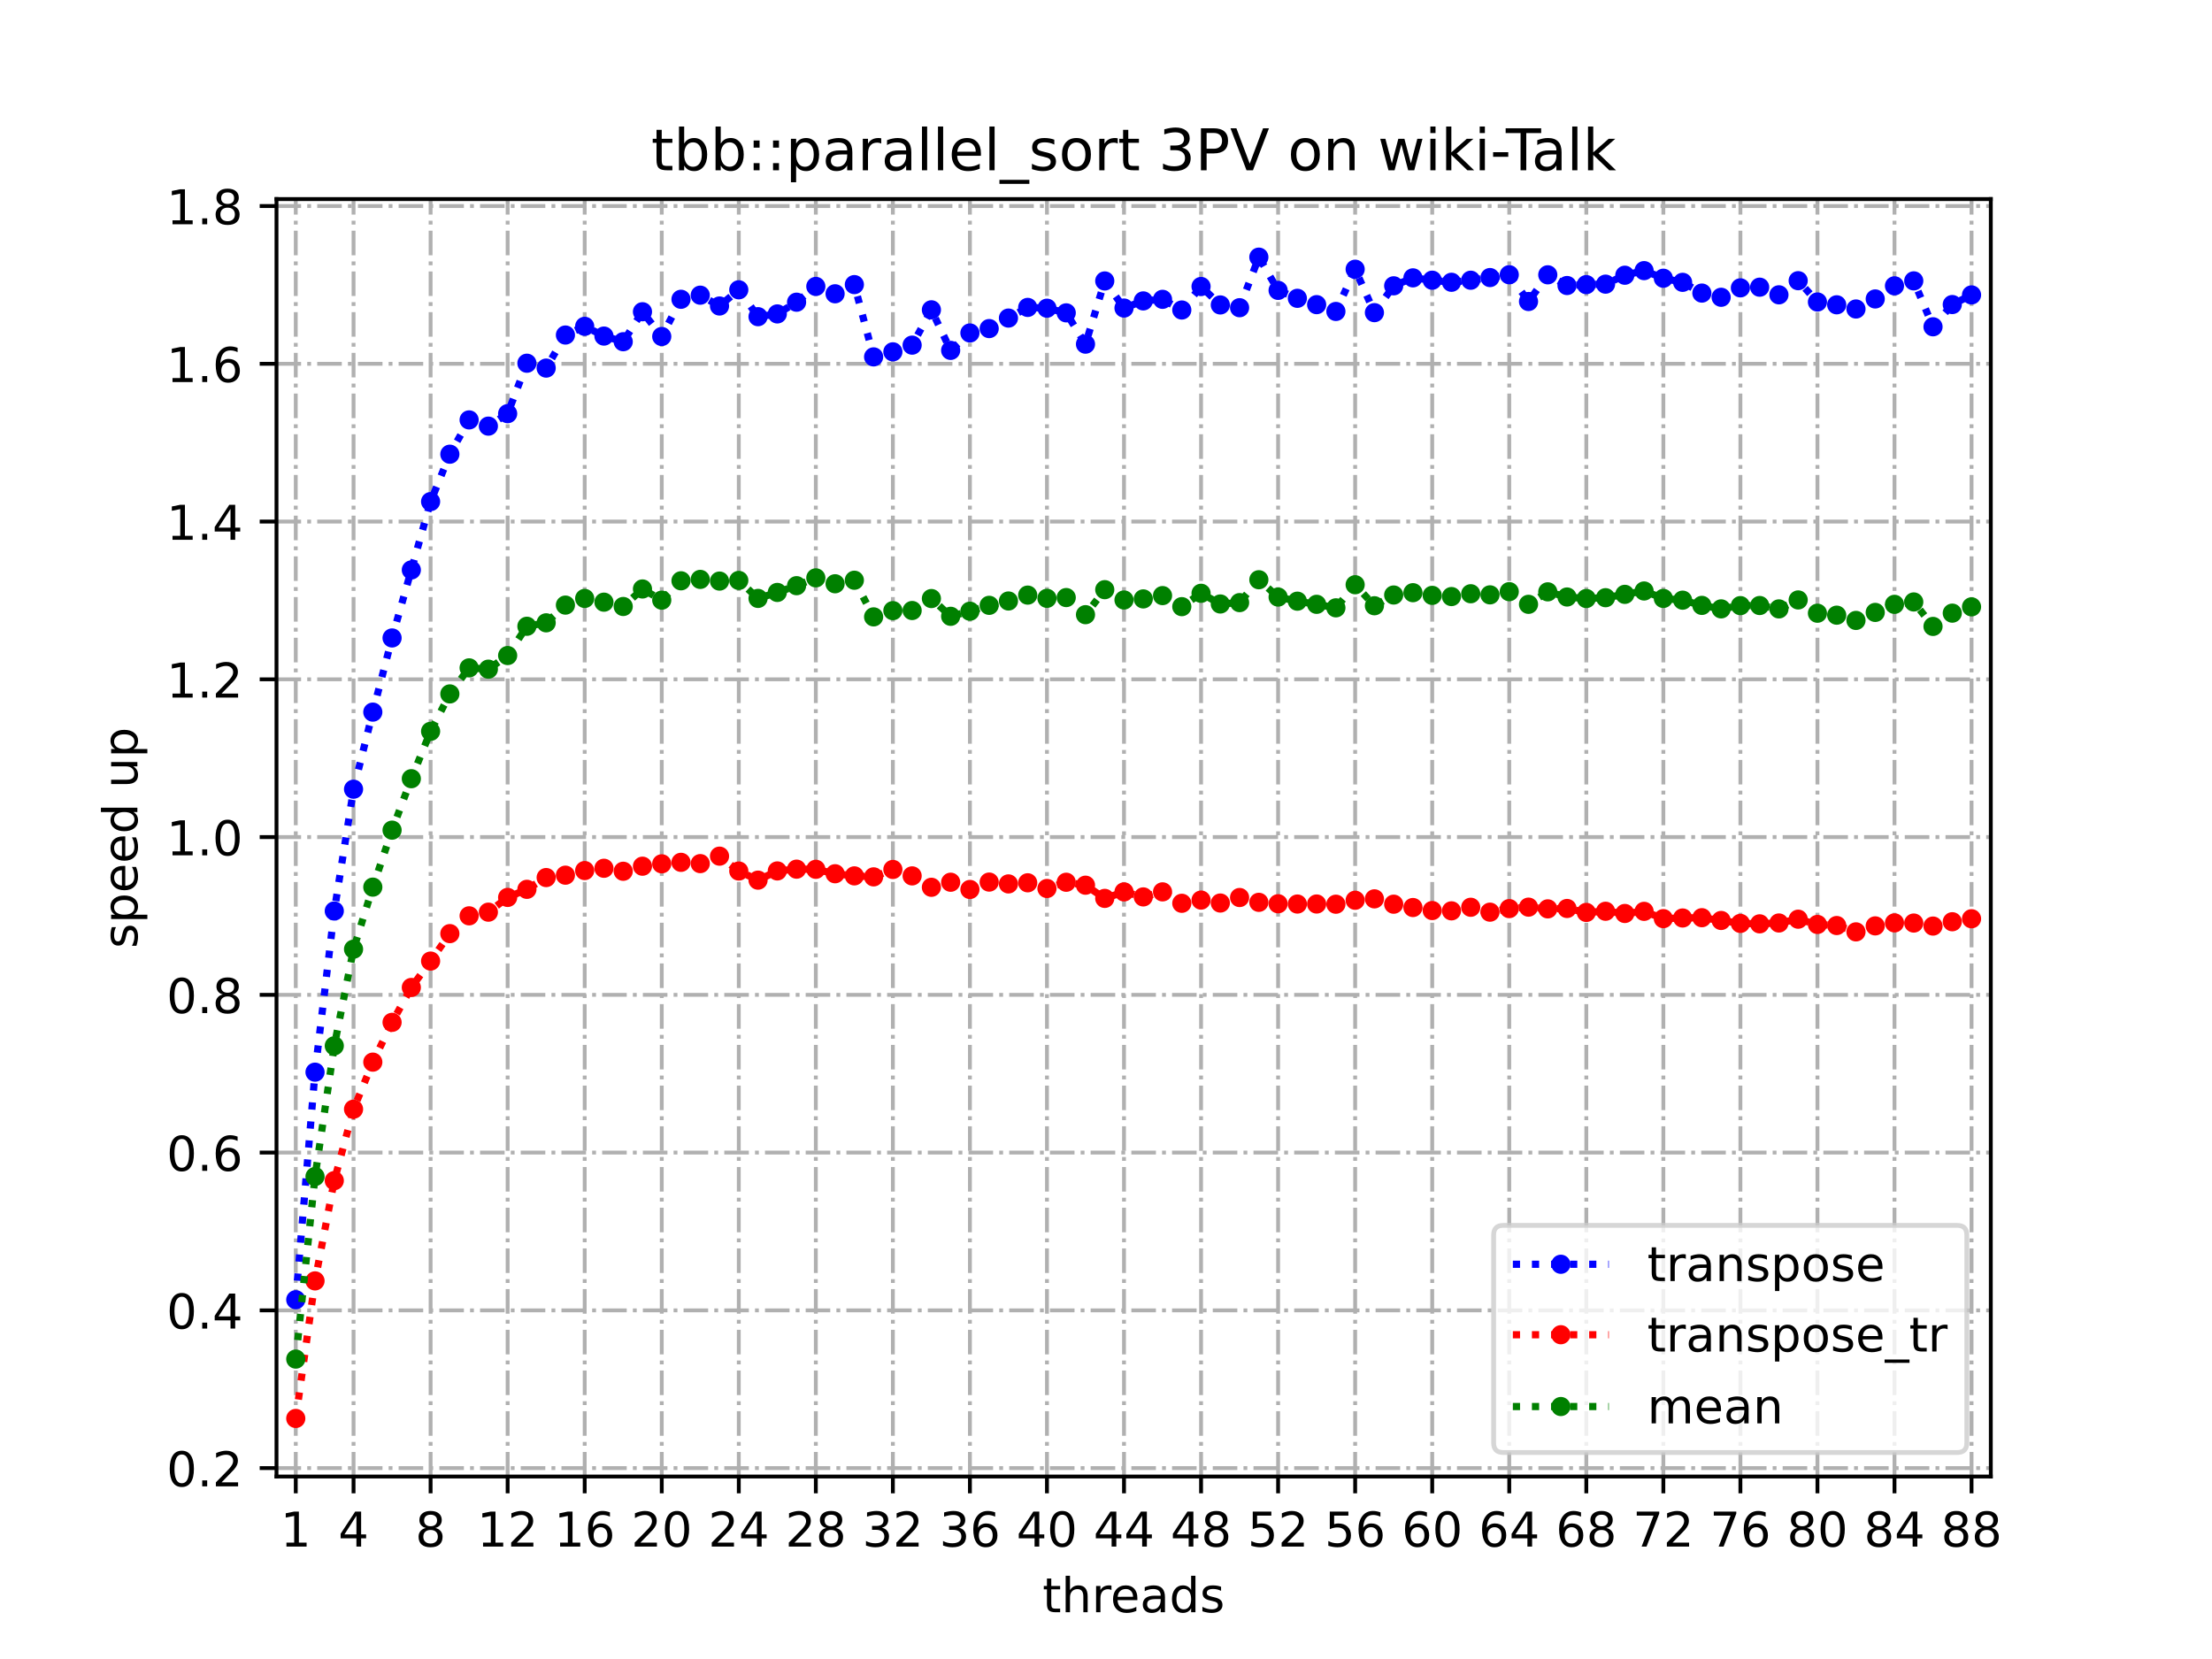 <?xml version="1.0" encoding="utf-8" standalone="no"?>
<!DOCTYPE svg PUBLIC "-//W3C//DTD SVG 1.1//EN"
  "http://www.w3.org/Graphics/SVG/1.1/DTD/svg11.dtd">
<!-- Created with matplotlib (https://matplotlib.org/) -->
<svg height="345.6pt" version="1.1" viewBox="0 0 460.8 345.6" width="460.8pt" xmlns="http://www.w3.org/2000/svg" xmlns:xlink="http://www.w3.org/1999/xlink">
 <defs>
  <style type="text/css">
*{stroke-linecap:butt;stroke-linejoin:round;}
  </style>
 </defs>
 <g id="figure_1">
  <g id="patch_1">
   <path d="M 0 345.6 
L 460.8 345.6 
L 460.8 0 
L 0 0 
z
" style="fill:#ffffff;"/>
  </g>
  <g id="axes_1">
   <g id="patch_2">
    <path d="M 57.6 307.584 
L 414.72 307.584 
L 414.72 41.472 
L 57.6 41.472 
z
" style="fill:#ffffff;"/>
   </g>
   <g id="matplotlib.axis_1">
    <g id="xtick_1">
     <g id="line2d_1">
      <path clip-path="url(#p940edf89ee)" d="M 61.613 307.584 
L 61.613 41.472 
" style="fill:none;stroke:#b0b0b0;stroke-dasharray:5.12,1.28,0.8,1.28;stroke-dashoffset:0;stroke-width:0.8;"/>
     </g>
     <g id="line2d_2">
      <defs>
       <path d="M 0 0 
L 0 3.5 
" id="m4193afc7a0" style="stroke:#000000;stroke-width:0.8;"/>
      </defs>
      <g>
       <use style="stroke:#000000;stroke-width:0.8;" x="61.613" xlink:href="#m4193afc7a0" y="307.584"/>
      </g>
     </g>
     <g id="text_1">
      <!-- 1 -->
      <defs>
       <path d="M 12.406 8.297 
L 28.516 8.297 
L 28.516 63.922 
L 10.984 60.406 
L 10.984 69.391 
L 28.422 72.906 
L 38.281 72.906 
L 38.281 8.297 
L 54.391 8.297 
L 54.391 0 
L 12.406 0 
z
" id="DejaVuSans-49"/>
      </defs>
      <g transform="translate(58.431 322.182)scale(0.1 -0.1)">
       <use xlink:href="#DejaVuSans-49"/>
      </g>
     </g>
    </g>
    <g id="xtick_2">
     <g id="line2d_3">
      <path clip-path="url(#p940edf89ee)" d="M 73.65 307.584 
L 73.65 41.472 
" style="fill:none;stroke:#b0b0b0;stroke-dasharray:5.12,1.28,0.8,1.28;stroke-dashoffset:0;stroke-width:0.8;"/>
     </g>
     <g id="line2d_4">
      <g>
       <use style="stroke:#000000;stroke-width:0.8;" x="73.65" xlink:href="#m4193afc7a0" y="307.584"/>
      </g>
     </g>
     <g id="text_2">
      <!-- 4 -->
      <defs>
       <path d="M 37.797 64.312 
L 12.891 25.391 
L 37.797 25.391 
z
M 35.203 72.906 
L 47.609 72.906 
L 47.609 25.391 
L 58.016 25.391 
L 58.016 17.188 
L 47.609 17.188 
L 47.609 0 
L 37.797 0 
L 37.797 17.188 
L 4.891 17.188 
L 4.891 26.703 
z
" id="DejaVuSans-52"/>
      </defs>
      <g transform="translate(70.469 322.182)scale(0.1 -0.1)">
       <use xlink:href="#DejaVuSans-52"/>
      </g>
     </g>
    </g>
    <g id="xtick_3">
     <g id="line2d_5">
      <path clip-path="url(#p940edf89ee)" d="M 89.701 307.584 
L 89.701 41.472 
" style="fill:none;stroke:#b0b0b0;stroke-dasharray:5.12,1.28,0.8,1.28;stroke-dashoffset:0;stroke-width:0.8;"/>
     </g>
     <g id="line2d_6">
      <g>
       <use style="stroke:#000000;stroke-width:0.8;" x="89.701" xlink:href="#m4193afc7a0" y="307.584"/>
      </g>
     </g>
     <g id="text_3">
      <!-- 8 -->
      <defs>
       <path d="M 31.781 34.625 
Q 24.75 34.625 20.719 30.859 
Q 16.703 27.094 16.703 20.516 
Q 16.703 13.922 20.719 10.156 
Q 24.75 6.391 31.781 6.391 
Q 38.812 6.391 42.859 10.172 
Q 46.922 13.969 46.922 20.516 
Q 46.922 27.094 42.891 30.859 
Q 38.875 34.625 31.781 34.625 
z
M 21.922 38.812 
Q 15.578 40.375 12.031 44.719 
Q 8.5 49.078 8.5 55.328 
Q 8.5 64.062 14.719 69.141 
Q 20.953 74.219 31.781 74.219 
Q 42.672 74.219 48.875 69.141 
Q 55.078 64.062 55.078 55.328 
Q 55.078 49.078 51.531 44.719 
Q 48 40.375 41.703 38.812 
Q 48.828 37.156 52.797 32.312 
Q 56.781 27.484 56.781 20.516 
Q 56.781 9.906 50.312 4.234 
Q 43.844 -1.422 31.781 -1.422 
Q 19.734 -1.422 13.25 4.234 
Q 6.781 9.906 6.781 20.516 
Q 6.781 27.484 10.781 32.312 
Q 14.797 37.156 21.922 38.812 
z
M 18.312 54.391 
Q 18.312 48.734 21.844 45.562 
Q 25.391 42.391 31.781 42.391 
Q 38.141 42.391 41.719 45.562 
Q 45.312 48.734 45.312 54.391 
Q 45.312 60.062 41.719 63.234 
Q 38.141 66.406 31.781 66.406 
Q 25.391 66.406 21.844 63.234 
Q 18.312 60.062 18.312 54.391 
z
" id="DejaVuSans-56"/>
      </defs>
      <g transform="translate(86.519 322.182)scale(0.1 -0.1)">
       <use xlink:href="#DejaVuSans-56"/>
      </g>
     </g>
    </g>
    <g id="xtick_4">
     <g id="line2d_7">
      <path clip-path="url(#p940edf89ee)" d="M 105.751 307.584 
L 105.751 41.472 
" style="fill:none;stroke:#b0b0b0;stroke-dasharray:5.12,1.28,0.8,1.28;stroke-dashoffset:0;stroke-width:0.8;"/>
     </g>
     <g id="line2d_8">
      <g>
       <use style="stroke:#000000;stroke-width:0.8;" x="105.751" xlink:href="#m4193afc7a0" y="307.584"/>
      </g>
     </g>
     <g id="text_4">
      <!-- 12 -->
      <defs>
       <path d="M 19.188 8.297 
L 53.609 8.297 
L 53.609 0 
L 7.328 0 
L 7.328 8.297 
Q 12.938 14.109 22.625 23.891 
Q 32.328 33.688 34.812 36.531 
Q 39.547 41.844 41.422 45.531 
Q 43.312 49.219 43.312 52.781 
Q 43.312 58.594 39.234 62.25 
Q 35.156 65.922 28.609 65.922 
Q 23.969 65.922 18.812 64.312 
Q 13.672 62.703 7.812 59.422 
L 7.812 69.391 
Q 13.766 71.781 18.938 73 
Q 24.125 74.219 28.422 74.219 
Q 39.75 74.219 46.484 68.547 
Q 53.219 62.891 53.219 53.422 
Q 53.219 48.922 51.531 44.891 
Q 49.859 40.875 45.406 35.406 
Q 44.188 33.984 37.641 27.219 
Q 31.109 20.453 19.188 8.297 
z
" id="DejaVuSans-50"/>
      </defs>
      <g transform="translate(99.389 322.182)scale(0.1 -0.1)">
       <use xlink:href="#DejaVuSans-49"/>
       <use x="63.623" xlink:href="#DejaVuSans-50"/>
      </g>
     </g>
    </g>
    <g id="xtick_5">
     <g id="line2d_9">
      <path clip-path="url(#p940edf89ee)" d="M 121.801 307.584 
L 121.801 41.472 
" style="fill:none;stroke:#b0b0b0;stroke-dasharray:5.12,1.28,0.8,1.28;stroke-dashoffset:0;stroke-width:0.8;"/>
     </g>
     <g id="line2d_10">
      <g>
       <use style="stroke:#000000;stroke-width:0.8;" x="121.801" xlink:href="#m4193afc7a0" y="307.584"/>
      </g>
     </g>
     <g id="text_5">
      <!-- 16 -->
      <defs>
       <path d="M 33.016 40.375 
Q 26.375 40.375 22.484 35.828 
Q 18.609 31.297 18.609 23.391 
Q 18.609 15.531 22.484 10.953 
Q 26.375 6.391 33.016 6.391 
Q 39.656 6.391 43.531 10.953 
Q 47.406 15.531 47.406 23.391 
Q 47.406 31.297 43.531 35.828 
Q 39.656 40.375 33.016 40.375 
z
M 52.594 71.297 
L 52.594 62.312 
Q 48.875 64.062 45.094 64.984 
Q 41.312 65.922 37.594 65.922 
Q 27.828 65.922 22.672 59.328 
Q 17.531 52.734 16.797 39.406 
Q 19.672 43.656 24.016 45.922 
Q 28.375 48.188 33.594 48.188 
Q 44.578 48.188 50.953 41.516 
Q 57.328 34.859 57.328 23.391 
Q 57.328 12.156 50.688 5.359 
Q 44.047 -1.422 33.016 -1.422 
Q 20.359 -1.422 13.672 8.266 
Q 6.984 17.969 6.984 36.375 
Q 6.984 53.656 15.188 63.938 
Q 23.391 74.219 37.203 74.219 
Q 40.922 74.219 44.703 73.484 
Q 48.484 72.75 52.594 71.297 
z
" id="DejaVuSans-54"/>
      </defs>
      <g transform="translate(115.439 322.182)scale(0.1 -0.1)">
       <use xlink:href="#DejaVuSans-49"/>
       <use x="63.623" xlink:href="#DejaVuSans-54"/>
      </g>
     </g>
    </g>
    <g id="xtick_6">
     <g id="line2d_11">
      <path clip-path="url(#p940edf89ee)" d="M 137.852 307.584 
L 137.852 41.472 
" style="fill:none;stroke:#b0b0b0;stroke-dasharray:5.12,1.28,0.8,1.28;stroke-dashoffset:0;stroke-width:0.8;"/>
     </g>
     <g id="line2d_12">
      <g>
       <use style="stroke:#000000;stroke-width:0.8;" x="137.852" xlink:href="#m4193afc7a0" y="307.584"/>
      </g>
     </g>
     <g id="text_6">
      <!-- 20 -->
      <defs>
       <path d="M 31.781 66.406 
Q 24.172 66.406 20.328 58.906 
Q 16.5 51.422 16.5 36.375 
Q 16.5 21.391 20.328 13.891 
Q 24.172 6.391 31.781 6.391 
Q 39.453 6.391 43.281 13.891 
Q 47.125 21.391 47.125 36.375 
Q 47.125 51.422 43.281 58.906 
Q 39.453 66.406 31.781 66.406 
z
M 31.781 74.219 
Q 44.047 74.219 50.516 64.516 
Q 56.984 54.828 56.984 36.375 
Q 56.984 17.969 50.516 8.266 
Q 44.047 -1.422 31.781 -1.422 
Q 19.531 -1.422 13.062 8.266 
Q 6.594 17.969 6.594 36.375 
Q 6.594 54.828 13.062 64.516 
Q 19.531 74.219 31.781 74.219 
z
" id="DejaVuSans-48"/>
      </defs>
      <g transform="translate(131.489 322.182)scale(0.1 -0.1)">
       <use xlink:href="#DejaVuSans-50"/>
       <use x="63.623" xlink:href="#DejaVuSans-48"/>
      </g>
     </g>
    </g>
    <g id="xtick_7">
     <g id="line2d_13">
      <path clip-path="url(#p940edf89ee)" d="M 153.902 307.584 
L 153.902 41.472 
" style="fill:none;stroke:#b0b0b0;stroke-dasharray:5.12,1.28,0.8,1.28;stroke-dashoffset:0;stroke-width:0.8;"/>
     </g>
     <g id="line2d_14">
      <g>
       <use style="stroke:#000000;stroke-width:0.8;" x="153.902" xlink:href="#m4193afc7a0" y="307.584"/>
      </g>
     </g>
     <g id="text_7">
      <!-- 24 -->
      <g transform="translate(147.54 322.182)scale(0.1 -0.1)">
       <use xlink:href="#DejaVuSans-50"/>
       <use x="63.623" xlink:href="#DejaVuSans-52"/>
      </g>
     </g>
    </g>
    <g id="xtick_8">
     <g id="line2d_15">
      <path clip-path="url(#p940edf89ee)" d="M 169.952 307.584 
L 169.952 41.472 
" style="fill:none;stroke:#b0b0b0;stroke-dasharray:5.12,1.28,0.8,1.28;stroke-dashoffset:0;stroke-width:0.8;"/>
     </g>
     <g id="line2d_16">
      <g>
       <use style="stroke:#000000;stroke-width:0.8;" x="169.952" xlink:href="#m4193afc7a0" y="307.584"/>
      </g>
     </g>
     <g id="text_8">
      <!-- 28 -->
      <g transform="translate(163.59 322.182)scale(0.1 -0.1)">
       <use xlink:href="#DejaVuSans-50"/>
       <use x="63.623" xlink:href="#DejaVuSans-56"/>
      </g>
     </g>
    </g>
    <g id="xtick_9">
     <g id="line2d_17">
      <path clip-path="url(#p940edf89ee)" d="M 186.003 307.584 
L 186.003 41.472 
" style="fill:none;stroke:#b0b0b0;stroke-dasharray:5.12,1.28,0.8,1.28;stroke-dashoffset:0;stroke-width:0.8;"/>
     </g>
     <g id="line2d_18">
      <g>
       <use style="stroke:#000000;stroke-width:0.8;" x="186.003" xlink:href="#m4193afc7a0" y="307.584"/>
      </g>
     </g>
     <g id="text_9">
      <!-- 32 -->
      <defs>
       <path d="M 40.578 39.312 
Q 47.656 37.797 51.625 33 
Q 55.609 28.219 55.609 21.188 
Q 55.609 10.406 48.188 4.484 
Q 40.766 -1.422 27.094 -1.422 
Q 22.516 -1.422 17.656 -0.516 
Q 12.797 0.391 7.625 2.203 
L 7.625 11.719 
Q 11.719 9.328 16.594 8.109 
Q 21.484 6.891 26.812 6.891 
Q 36.078 6.891 40.938 10.547 
Q 45.797 14.203 45.797 21.188 
Q 45.797 27.641 41.281 31.266 
Q 36.766 34.906 28.719 34.906 
L 20.219 34.906 
L 20.219 43.016 
L 29.109 43.016 
Q 36.375 43.016 40.234 45.922 
Q 44.094 48.828 44.094 54.297 
Q 44.094 59.906 40.109 62.906 
Q 36.141 65.922 28.719 65.922 
Q 24.656 65.922 20.016 65.031 
Q 15.375 64.156 9.812 62.312 
L 9.812 71.094 
Q 15.438 72.656 20.344 73.438 
Q 25.25 74.219 29.594 74.219 
Q 40.828 74.219 47.359 69.109 
Q 53.906 64.016 53.906 55.328 
Q 53.906 49.266 50.438 45.094 
Q 46.969 40.922 40.578 39.312 
z
" id="DejaVuSans-51"/>
      </defs>
      <g transform="translate(179.64 322.182)scale(0.1 -0.1)">
       <use xlink:href="#DejaVuSans-51"/>
       <use x="63.623" xlink:href="#DejaVuSans-50"/>
      </g>
     </g>
    </g>
    <g id="xtick_10">
     <g id="line2d_19">
      <path clip-path="url(#p940edf89ee)" d="M 202.053 307.584 
L 202.053 41.472 
" style="fill:none;stroke:#b0b0b0;stroke-dasharray:5.12,1.28,0.8,1.28;stroke-dashoffset:0;stroke-width:0.8;"/>
     </g>
     <g id="line2d_20">
      <g>
       <use style="stroke:#000000;stroke-width:0.8;" x="202.053" xlink:href="#m4193afc7a0" y="307.584"/>
      </g>
     </g>
     <g id="text_10">
      <!-- 36 -->
      <g transform="translate(195.691 322.182)scale(0.1 -0.1)">
       <use xlink:href="#DejaVuSans-51"/>
       <use x="63.623" xlink:href="#DejaVuSans-54"/>
      </g>
     </g>
    </g>
    <g id="xtick_11">
     <g id="line2d_21">
      <path clip-path="url(#p940edf89ee)" d="M 218.103 307.584 
L 218.103 41.472 
" style="fill:none;stroke:#b0b0b0;stroke-dasharray:5.12,1.28,0.8,1.28;stroke-dashoffset:0;stroke-width:0.8;"/>
     </g>
     <g id="line2d_22">
      <g>
       <use style="stroke:#000000;stroke-width:0.8;" x="218.103" xlink:href="#m4193afc7a0" y="307.584"/>
      </g>
     </g>
     <g id="text_11">
      <!-- 40 -->
      <g transform="translate(211.741 322.182)scale(0.1 -0.1)">
       <use xlink:href="#DejaVuSans-52"/>
       <use x="63.623" xlink:href="#DejaVuSans-48"/>
      </g>
     </g>
    </g>
    <g id="xtick_12">
     <g id="line2d_23">
      <path clip-path="url(#p940edf89ee)" d="M 234.154 307.584 
L 234.154 41.472 
" style="fill:none;stroke:#b0b0b0;stroke-dasharray:5.12,1.28,0.8,1.28;stroke-dashoffset:0;stroke-width:0.8;"/>
     </g>
     <g id="line2d_24">
      <g>
       <use style="stroke:#000000;stroke-width:0.8;" x="234.154" xlink:href="#m4193afc7a0" y="307.584"/>
      </g>
     </g>
     <g id="text_12">
      <!-- 44 -->
      <g transform="translate(227.791 322.182)scale(0.1 -0.1)">
       <use xlink:href="#DejaVuSans-52"/>
       <use x="63.623" xlink:href="#DejaVuSans-52"/>
      </g>
     </g>
    </g>
    <g id="xtick_13">
     <g id="line2d_25">
      <path clip-path="url(#p940edf89ee)" d="M 250.204 307.584 
L 250.204 41.472 
" style="fill:none;stroke:#b0b0b0;stroke-dasharray:5.12,1.28,0.8,1.28;stroke-dashoffset:0;stroke-width:0.8;"/>
     </g>
     <g id="line2d_26">
      <g>
       <use style="stroke:#000000;stroke-width:0.8;" x="250.204" xlink:href="#m4193afc7a0" y="307.584"/>
      </g>
     </g>
     <g id="text_13">
      <!-- 48 -->
      <g transform="translate(243.842 322.182)scale(0.1 -0.1)">
       <use xlink:href="#DejaVuSans-52"/>
       <use x="63.623" xlink:href="#DejaVuSans-56"/>
      </g>
     </g>
    </g>
    <g id="xtick_14">
     <g id="line2d_27">
      <path clip-path="url(#p940edf89ee)" d="M 266.254 307.584 
L 266.254 41.472 
" style="fill:none;stroke:#b0b0b0;stroke-dasharray:5.12,1.28,0.8,1.28;stroke-dashoffset:0;stroke-width:0.8;"/>
     </g>
     <g id="line2d_28">
      <g>
       <use style="stroke:#000000;stroke-width:0.8;" x="266.254" xlink:href="#m4193afc7a0" y="307.584"/>
      </g>
     </g>
     <g id="text_14">
      <!-- 52 -->
      <defs>
       <path d="M 10.797 72.906 
L 49.516 72.906 
L 49.516 64.594 
L 19.828 64.594 
L 19.828 46.734 
Q 21.969 47.469 24.109 47.828 
Q 26.266 48.188 28.422 48.188 
Q 40.625 48.188 47.75 41.5 
Q 54.891 34.812 54.891 23.391 
Q 54.891 11.625 47.562 5.094 
Q 40.234 -1.422 26.906 -1.422 
Q 22.312 -1.422 17.547 -0.641 
Q 12.797 0.141 7.719 1.703 
L 7.719 11.625 
Q 12.109 9.234 16.797 8.062 
Q 21.484 6.891 26.703 6.891 
Q 35.156 6.891 40.078 11.328 
Q 45.016 15.766 45.016 23.391 
Q 45.016 31 40.078 35.438 
Q 35.156 39.891 26.703 39.891 
Q 22.75 39.891 18.812 39.016 
Q 14.891 38.141 10.797 36.281 
z
" id="DejaVuSans-53"/>
      </defs>
      <g transform="translate(259.892 322.182)scale(0.1 -0.1)">
       <use xlink:href="#DejaVuSans-53"/>
       <use x="63.623" xlink:href="#DejaVuSans-50"/>
      </g>
     </g>
    </g>
    <g id="xtick_15">
     <g id="line2d_29">
      <path clip-path="url(#p940edf89ee)" d="M 282.305 307.584 
L 282.305 41.472 
" style="fill:none;stroke:#b0b0b0;stroke-dasharray:5.12,1.28,0.8,1.28;stroke-dashoffset:0;stroke-width:0.8;"/>
     </g>
     <g id="line2d_30">
      <g>
       <use style="stroke:#000000;stroke-width:0.8;" x="282.305" xlink:href="#m4193afc7a0" y="307.584"/>
      </g>
     </g>
     <g id="text_15">
      <!-- 56 -->
      <g transform="translate(275.942 322.182)scale(0.1 -0.1)">
       <use xlink:href="#DejaVuSans-53"/>
       <use x="63.623" xlink:href="#DejaVuSans-54"/>
      </g>
     </g>
    </g>
    <g id="xtick_16">
     <g id="line2d_31">
      <path clip-path="url(#p940edf89ee)" d="M 298.355 307.584 
L 298.355 41.472 
" style="fill:none;stroke:#b0b0b0;stroke-dasharray:5.12,1.28,0.8,1.28;stroke-dashoffset:0;stroke-width:0.8;"/>
     </g>
     <g id="line2d_32">
      <g>
       <use style="stroke:#000000;stroke-width:0.8;" x="298.355" xlink:href="#m4193afc7a0" y="307.584"/>
      </g>
     </g>
     <g id="text_16">
      <!-- 60 -->
      <g transform="translate(291.993 322.182)scale(0.1 -0.1)">
       <use xlink:href="#DejaVuSans-54"/>
       <use x="63.623" xlink:href="#DejaVuSans-48"/>
      </g>
     </g>
    </g>
    <g id="xtick_17">
     <g id="line2d_33">
      <path clip-path="url(#p940edf89ee)" d="M 314.405 307.584 
L 314.405 41.472 
" style="fill:none;stroke:#b0b0b0;stroke-dasharray:5.12,1.28,0.8,1.28;stroke-dashoffset:0;stroke-width:0.8;"/>
     </g>
     <g id="line2d_34">
      <g>
       <use style="stroke:#000000;stroke-width:0.8;" x="314.405" xlink:href="#m4193afc7a0" y="307.584"/>
      </g>
     </g>
     <g id="text_17">
      <!-- 64 -->
      <g transform="translate(308.043 322.182)scale(0.1 -0.1)">
       <use xlink:href="#DejaVuSans-54"/>
       <use x="63.623" xlink:href="#DejaVuSans-52"/>
      </g>
     </g>
    </g>
    <g id="xtick_18">
     <g id="line2d_35">
      <path clip-path="url(#p940edf89ee)" d="M 330.456 307.584 
L 330.456 41.472 
" style="fill:none;stroke:#b0b0b0;stroke-dasharray:5.12,1.28,0.8,1.28;stroke-dashoffset:0;stroke-width:0.8;"/>
     </g>
     <g id="line2d_36">
      <g>
       <use style="stroke:#000000;stroke-width:0.8;" x="330.456" xlink:href="#m4193afc7a0" y="307.584"/>
      </g>
     </g>
     <g id="text_18">
      <!-- 68 -->
      <g transform="translate(324.093 322.182)scale(0.1 -0.1)">
       <use xlink:href="#DejaVuSans-54"/>
       <use x="63.623" xlink:href="#DejaVuSans-56"/>
      </g>
     </g>
    </g>
    <g id="xtick_19">
     <g id="line2d_37">
      <path clip-path="url(#p940edf89ee)" d="M 346.506 307.584 
L 346.506 41.472 
" style="fill:none;stroke:#b0b0b0;stroke-dasharray:5.12,1.28,0.8,1.28;stroke-dashoffset:0;stroke-width:0.8;"/>
     </g>
     <g id="line2d_38">
      <g>
       <use style="stroke:#000000;stroke-width:0.8;" x="346.506" xlink:href="#m4193afc7a0" y="307.584"/>
      </g>
     </g>
     <g id="text_19">
      <!-- 72 -->
      <defs>
       <path d="M 8.203 72.906 
L 55.078 72.906 
L 55.078 68.703 
L 28.609 0 
L 18.312 0 
L 43.219 64.594 
L 8.203 64.594 
z
" id="DejaVuSans-55"/>
      </defs>
      <g transform="translate(340.144 322.182)scale(0.1 -0.1)">
       <use xlink:href="#DejaVuSans-55"/>
       <use x="63.623" xlink:href="#DejaVuSans-50"/>
      </g>
     </g>
    </g>
    <g id="xtick_20">
     <g id="line2d_39">
      <path clip-path="url(#p940edf89ee)" d="M 362.556 307.584 
L 362.556 41.472 
" style="fill:none;stroke:#b0b0b0;stroke-dasharray:5.12,1.28,0.8,1.28;stroke-dashoffset:0;stroke-width:0.8;"/>
     </g>
     <g id="line2d_40">
      <g>
       <use style="stroke:#000000;stroke-width:0.8;" x="362.556" xlink:href="#m4193afc7a0" y="307.584"/>
      </g>
     </g>
     <g id="text_20">
      <!-- 76 -->
      <g transform="translate(356.194 322.182)scale(0.1 -0.1)">
       <use xlink:href="#DejaVuSans-55"/>
       <use x="63.623" xlink:href="#DejaVuSans-54"/>
      </g>
     </g>
    </g>
    <g id="xtick_21">
     <g id="line2d_41">
      <path clip-path="url(#p940edf89ee)" d="M 378.607 307.584 
L 378.607 41.472 
" style="fill:none;stroke:#b0b0b0;stroke-dasharray:5.12,1.28,0.8,1.28;stroke-dashoffset:0;stroke-width:0.8;"/>
     </g>
     <g id="line2d_42">
      <g>
       <use style="stroke:#000000;stroke-width:0.8;" x="378.607" xlink:href="#m4193afc7a0" y="307.584"/>
      </g>
     </g>
     <g id="text_21">
      <!-- 80 -->
      <g transform="translate(372.244 322.182)scale(0.1 -0.1)">
       <use xlink:href="#DejaVuSans-56"/>
       <use x="63.623" xlink:href="#DejaVuSans-48"/>
      </g>
     </g>
    </g>
    <g id="xtick_22">
     <g id="line2d_43">
      <path clip-path="url(#p940edf89ee)" d="M 394.657 307.584 
L 394.657 41.472 
" style="fill:none;stroke:#b0b0b0;stroke-dasharray:5.12,1.28,0.8,1.28;stroke-dashoffset:0;stroke-width:0.8;"/>
     </g>
     <g id="line2d_44">
      <g>
       <use style="stroke:#000000;stroke-width:0.8;" x="394.657" xlink:href="#m4193afc7a0" y="307.584"/>
      </g>
     </g>
     <g id="text_22">
      <!-- 84 -->
      <g transform="translate(388.295 322.182)scale(0.1 -0.1)">
       <use xlink:href="#DejaVuSans-56"/>
       <use x="63.623" xlink:href="#DejaVuSans-52"/>
      </g>
     </g>
    </g>
    <g id="xtick_23">
     <g id="line2d_45">
      <path clip-path="url(#p940edf89ee)" d="M 410.707 307.584 
L 410.707 41.472 
" style="fill:none;stroke:#b0b0b0;stroke-dasharray:5.12,1.28,0.8,1.28;stroke-dashoffset:0;stroke-width:0.8;"/>
     </g>
     <g id="line2d_46">
      <g>
       <use style="stroke:#000000;stroke-width:0.8;" x="410.707" xlink:href="#m4193afc7a0" y="307.584"/>
      </g>
     </g>
     <g id="text_23">
      <!-- 88 -->
      <g transform="translate(404.345 322.182)scale(0.1 -0.1)">
       <use xlink:href="#DejaVuSans-56"/>
       <use x="63.623" xlink:href="#DejaVuSans-56"/>
      </g>
     </g>
    </g>
    <g id="text_24">
     <!-- threads -->
     <defs>
      <path d="M 18.312 70.219 
L 18.312 54.688 
L 36.812 54.688 
L 36.812 47.703 
L 18.312 47.703 
L 18.312 18.016 
Q 18.312 11.328 20.141 9.422 
Q 21.969 7.516 27.594 7.516 
L 36.812 7.516 
L 36.812 0 
L 27.594 0 
Q 17.188 0 13.234 3.875 
Q 9.281 7.766 9.281 18.016 
L 9.281 47.703 
L 2.688 47.703 
L 2.688 54.688 
L 9.281 54.688 
L 9.281 70.219 
z
" id="DejaVuSans-116"/>
      <path d="M 54.891 33.016 
L 54.891 0 
L 45.906 0 
L 45.906 32.719 
Q 45.906 40.484 42.875 44.328 
Q 39.844 48.188 33.797 48.188 
Q 26.516 48.188 22.312 43.547 
Q 18.109 38.922 18.109 30.906 
L 18.109 0 
L 9.078 0 
L 9.078 75.984 
L 18.109 75.984 
L 18.109 46.188 
Q 21.344 51.125 25.703 53.562 
Q 30.078 56 35.797 56 
Q 45.219 56 50.047 50.172 
Q 54.891 44.344 54.891 33.016 
z
" id="DejaVuSans-104"/>
      <path d="M 41.109 46.297 
Q 39.594 47.172 37.812 47.578 
Q 36.031 48 33.891 48 
Q 26.266 48 22.188 43.047 
Q 18.109 38.094 18.109 28.812 
L 18.109 0 
L 9.078 0 
L 9.078 54.688 
L 18.109 54.688 
L 18.109 46.188 
Q 20.953 51.172 25.484 53.578 
Q 30.031 56 36.531 56 
Q 37.453 56 38.578 55.875 
Q 39.703 55.766 41.062 55.516 
z
" id="DejaVuSans-114"/>
      <path d="M 56.203 29.594 
L 56.203 25.203 
L 14.891 25.203 
Q 15.484 15.922 20.484 11.062 
Q 25.484 6.203 34.422 6.203 
Q 39.594 6.203 44.453 7.469 
Q 49.312 8.734 54.109 11.281 
L 54.109 2.781 
Q 49.266 0.734 44.188 -0.344 
Q 39.109 -1.422 33.891 -1.422 
Q 20.797 -1.422 13.156 6.188 
Q 5.516 13.812 5.516 26.812 
Q 5.516 40.234 12.766 48.109 
Q 20.016 56 32.328 56 
Q 43.359 56 49.781 48.891 
Q 56.203 41.797 56.203 29.594 
z
M 47.219 32.234 
Q 47.125 39.594 43.094 43.984 
Q 39.062 48.391 32.422 48.391 
Q 24.906 48.391 20.391 44.141 
Q 15.875 39.891 15.188 32.172 
z
" id="DejaVuSans-101"/>
      <path d="M 34.281 27.484 
Q 23.391 27.484 19.188 25 
Q 14.984 22.516 14.984 16.5 
Q 14.984 11.719 18.141 8.906 
Q 21.297 6.109 26.703 6.109 
Q 34.188 6.109 38.703 11.406 
Q 43.219 16.703 43.219 25.484 
L 43.219 27.484 
z
M 52.203 31.203 
L 52.203 0 
L 43.219 0 
L 43.219 8.297 
Q 40.141 3.328 35.547 0.953 
Q 30.953 -1.422 24.312 -1.422 
Q 15.922 -1.422 10.953 3.297 
Q 6 8.016 6 15.922 
Q 6 25.141 12.172 29.828 
Q 18.359 34.516 30.609 34.516 
L 43.219 34.516 
L 43.219 35.406 
Q 43.219 41.609 39.141 45 
Q 35.062 48.391 27.688 48.391 
Q 23 48.391 18.547 47.266 
Q 14.109 46.141 10.016 43.891 
L 10.016 52.203 
Q 14.938 54.109 19.578 55.047 
Q 24.219 56 28.609 56 
Q 40.484 56 46.344 49.844 
Q 52.203 43.703 52.203 31.203 
z
" id="DejaVuSans-97"/>
      <path d="M 45.406 46.391 
L 45.406 75.984 
L 54.391 75.984 
L 54.391 0 
L 45.406 0 
L 45.406 8.203 
Q 42.578 3.328 38.25 0.953 
Q 33.938 -1.422 27.875 -1.422 
Q 17.969 -1.422 11.734 6.484 
Q 5.516 14.406 5.516 27.297 
Q 5.516 40.188 11.734 48.094 
Q 17.969 56 27.875 56 
Q 33.938 56 38.25 53.625 
Q 42.578 51.266 45.406 46.391 
z
M 14.797 27.297 
Q 14.797 17.391 18.875 11.75 
Q 22.953 6.109 30.078 6.109 
Q 37.203 6.109 41.297 11.75 
Q 45.406 17.391 45.406 27.297 
Q 45.406 37.203 41.297 42.844 
Q 37.203 48.484 30.078 48.484 
Q 22.953 48.484 18.875 42.844 
Q 14.797 37.203 14.797 27.297 
z
" id="DejaVuSans-100"/>
      <path d="M 44.281 53.078 
L 44.281 44.578 
Q 40.484 46.531 36.375 47.5 
Q 32.281 48.484 27.875 48.484 
Q 21.188 48.484 17.844 46.438 
Q 14.5 44.391 14.5 40.281 
Q 14.5 37.156 16.891 35.375 
Q 19.281 33.594 26.516 31.984 
L 29.594 31.297 
Q 39.156 29.25 43.188 25.516 
Q 47.219 21.781 47.219 15.094 
Q 47.219 7.469 41.188 3.016 
Q 35.156 -1.422 24.609 -1.422 
Q 20.219 -1.422 15.453 -0.562 
Q 10.688 0.297 5.422 2 
L 5.422 11.281 
Q 10.406 8.688 15.234 7.391 
Q 20.062 6.109 24.812 6.109 
Q 31.156 6.109 34.562 8.281 
Q 37.984 10.453 37.984 14.406 
Q 37.984 18.062 35.516 20.016 
Q 33.062 21.969 24.703 23.781 
L 21.578 24.516 
Q 13.234 26.266 9.516 29.906 
Q 5.812 33.547 5.812 39.891 
Q 5.812 47.609 11.281 51.797 
Q 16.75 56 26.812 56 
Q 31.781 56 36.172 55.266 
Q 40.578 54.547 44.281 53.078 
z
" id="DejaVuSans-115"/>
     </defs>
     <g transform="translate(217.169 335.861)scale(0.1 -0.1)">
      <use xlink:href="#DejaVuSans-116"/>
      <use x="39.209" xlink:href="#DejaVuSans-104"/>
      <use x="102.588" xlink:href="#DejaVuSans-114"/>
      <use x="141.451" xlink:href="#DejaVuSans-101"/>
      <use x="202.975" xlink:href="#DejaVuSans-97"/>
      <use x="264.254" xlink:href="#DejaVuSans-100"/>
      <use x="327.73" xlink:href="#DejaVuSans-115"/>
     </g>
    </g>
   </g>
   <g id="matplotlib.axis_2">
    <g id="ytick_1">
     <g id="line2d_47">
      <path clip-path="url(#p940edf89ee)" d="M 57.6 305.834 
L 414.72 305.834 
" style="fill:none;stroke:#b0b0b0;stroke-dasharray:5.12,1.28,0.8,1.28;stroke-dashoffset:0;stroke-width:0.8;"/>
     </g>
     <g id="line2d_48">
      <defs>
       <path d="M 0 0 
L -3.5 0 
" id="m3570e557fc" style="stroke:#000000;stroke-width:0.8;"/>
      </defs>
      <g>
       <use style="stroke:#000000;stroke-width:0.8;" x="57.6" xlink:href="#m3570e557fc" y="305.834"/>
      </g>
     </g>
     <g id="text_25">
      <!-- 0.2 -->
      <defs>
       <path d="M 10.688 12.406 
L 21 12.406 
L 21 0 
L 10.688 0 
z
" id="DejaVuSans-46"/>
      </defs>
      <g transform="translate(34.697 309.633)scale(0.1 -0.1)">
       <use xlink:href="#DejaVuSans-48"/>
       <use x="63.623" xlink:href="#DejaVuSans-46"/>
       <use x="95.41" xlink:href="#DejaVuSans-50"/>
      </g>
     </g>
    </g>
    <g id="ytick_2">
     <g id="line2d_49">
      <path clip-path="url(#p940edf89ee)" d="M 57.6 272.97 
L 414.72 272.97 
" style="fill:none;stroke:#b0b0b0;stroke-dasharray:5.12,1.28,0.8,1.28;stroke-dashoffset:0;stroke-width:0.8;"/>
     </g>
     <g id="line2d_50">
      <g>
       <use style="stroke:#000000;stroke-width:0.8;" x="57.6" xlink:href="#m3570e557fc" y="272.97"/>
      </g>
     </g>
     <g id="text_26">
      <!-- 0.4 -->
      <g transform="translate(34.697 276.769)scale(0.1 -0.1)">
       <use xlink:href="#DejaVuSans-48"/>
       <use x="63.623" xlink:href="#DejaVuSans-46"/>
       <use x="95.41" xlink:href="#DejaVuSans-52"/>
      </g>
     </g>
    </g>
    <g id="ytick_3">
     <g id="line2d_51">
      <path clip-path="url(#p940edf89ee)" d="M 57.6 240.106 
L 414.72 240.106 
" style="fill:none;stroke:#b0b0b0;stroke-dasharray:5.12,1.28,0.8,1.28;stroke-dashoffset:0;stroke-width:0.8;"/>
     </g>
     <g id="line2d_52">
      <g>
       <use style="stroke:#000000;stroke-width:0.8;" x="57.6" xlink:href="#m3570e557fc" y="240.106"/>
      </g>
     </g>
     <g id="text_27">
      <!-- 0.6 -->
      <g transform="translate(34.697 243.905)scale(0.1 -0.1)">
       <use xlink:href="#DejaVuSans-48"/>
       <use x="63.623" xlink:href="#DejaVuSans-46"/>
       <use x="95.41" xlink:href="#DejaVuSans-54"/>
      </g>
     </g>
    </g>
    <g id="ytick_4">
     <g id="line2d_53">
      <path clip-path="url(#p940edf89ee)" d="M 57.6 207.242 
L 414.72 207.242 
" style="fill:none;stroke:#b0b0b0;stroke-dasharray:5.12,1.28,0.8,1.28;stroke-dashoffset:0;stroke-width:0.8;"/>
     </g>
     <g id="line2d_54">
      <g>
       <use style="stroke:#000000;stroke-width:0.8;" x="57.6" xlink:href="#m3570e557fc" y="207.242"/>
      </g>
     </g>
     <g id="text_28">
      <!-- 0.8 -->
      <g transform="translate(34.697 211.041)scale(0.1 -0.1)">
       <use xlink:href="#DejaVuSans-48"/>
       <use x="63.623" xlink:href="#DejaVuSans-46"/>
       <use x="95.41" xlink:href="#DejaVuSans-56"/>
      </g>
     </g>
    </g>
    <g id="ytick_5">
     <g id="line2d_55">
      <path clip-path="url(#p940edf89ee)" d="M 57.6 174.378 
L 414.72 174.378 
" style="fill:none;stroke:#b0b0b0;stroke-dasharray:5.12,1.28,0.8,1.28;stroke-dashoffset:0;stroke-width:0.8;"/>
     </g>
     <g id="line2d_56">
      <g>
       <use style="stroke:#000000;stroke-width:0.8;" x="57.6" xlink:href="#m3570e557fc" y="174.378"/>
      </g>
     </g>
     <g id="text_29">
      <!-- 1.0 -->
      <g transform="translate(34.697 178.178)scale(0.1 -0.1)">
       <use xlink:href="#DejaVuSans-49"/>
       <use x="63.623" xlink:href="#DejaVuSans-46"/>
       <use x="95.41" xlink:href="#DejaVuSans-48"/>
      </g>
     </g>
    </g>
    <g id="ytick_6">
     <g id="line2d_57">
      <path clip-path="url(#p940edf89ee)" d="M 57.6 141.514 
L 414.72 141.514 
" style="fill:none;stroke:#b0b0b0;stroke-dasharray:5.12,1.28,0.8,1.28;stroke-dashoffset:0;stroke-width:0.8;"/>
     </g>
     <g id="line2d_58">
      <g>
       <use style="stroke:#000000;stroke-width:0.8;" x="57.6" xlink:href="#m3570e557fc" y="141.514"/>
      </g>
     </g>
     <g id="text_30">
      <!-- 1.2 -->
      <g transform="translate(34.697 145.314)scale(0.1 -0.1)">
       <use xlink:href="#DejaVuSans-49"/>
       <use x="63.623" xlink:href="#DejaVuSans-46"/>
       <use x="95.41" xlink:href="#DejaVuSans-50"/>
      </g>
     </g>
    </g>
    <g id="ytick_7">
     <g id="line2d_59">
      <path clip-path="url(#p940edf89ee)" d="M 57.6 108.65 
L 414.72 108.65 
" style="fill:none;stroke:#b0b0b0;stroke-dasharray:5.12,1.28,0.8,1.28;stroke-dashoffset:0;stroke-width:0.8;"/>
     </g>
     <g id="line2d_60">
      <g>
       <use style="stroke:#000000;stroke-width:0.8;" x="57.6" xlink:href="#m3570e557fc" y="108.65"/>
      </g>
     </g>
     <g id="text_31">
      <!-- 1.4 -->
      <g transform="translate(34.697 112.45)scale(0.1 -0.1)">
       <use xlink:href="#DejaVuSans-49"/>
       <use x="63.623" xlink:href="#DejaVuSans-46"/>
       <use x="95.41" xlink:href="#DejaVuSans-52"/>
      </g>
     </g>
    </g>
    <g id="ytick_8">
     <g id="line2d_61">
      <path clip-path="url(#p940edf89ee)" d="M 57.6 75.786 
L 414.72 75.786 
" style="fill:none;stroke:#b0b0b0;stroke-dasharray:5.12,1.28,0.8,1.28;stroke-dashoffset:0;stroke-width:0.8;"/>
     </g>
     <g id="line2d_62">
      <g>
       <use style="stroke:#000000;stroke-width:0.8;" x="57.6" xlink:href="#m3570e557fc" y="75.786"/>
      </g>
     </g>
     <g id="text_32">
      <!-- 1.6 -->
      <g transform="translate(34.697 79.586)scale(0.1 -0.1)">
       <use xlink:href="#DejaVuSans-49"/>
       <use x="63.623" xlink:href="#DejaVuSans-46"/>
       <use x="95.41" xlink:href="#DejaVuSans-54"/>
      </g>
     </g>
    </g>
    <g id="ytick_9">
     <g id="line2d_63">
      <path clip-path="url(#p940edf89ee)" d="M 57.6 42.923 
L 414.72 42.923 
" style="fill:none;stroke:#b0b0b0;stroke-dasharray:5.12,1.28,0.8,1.28;stroke-dashoffset:0;stroke-width:0.8;"/>
     </g>
     <g id="line2d_64">
      <g>
       <use style="stroke:#000000;stroke-width:0.8;" x="57.6" xlink:href="#m3570e557fc" y="42.923"/>
      </g>
     </g>
     <g id="text_33">
      <!-- 1.8 -->
      <g transform="translate(34.697 46.722)scale(0.1 -0.1)">
       <use xlink:href="#DejaVuSans-49"/>
       <use x="63.623" xlink:href="#DejaVuSans-46"/>
       <use x="95.41" xlink:href="#DejaVuSans-56"/>
      </g>
     </g>
    </g>
    <g id="text_34">
     <!-- speed up -->
     <defs>
      <path d="M 18.109 8.203 
L 18.109 -20.797 
L 9.078 -20.797 
L 9.078 54.688 
L 18.109 54.688 
L 18.109 46.391 
Q 20.953 51.266 25.266 53.625 
Q 29.594 56 35.594 56 
Q 45.562 56 51.781 48.094 
Q 58.016 40.188 58.016 27.297 
Q 58.016 14.406 51.781 6.484 
Q 45.562 -1.422 35.594 -1.422 
Q 29.594 -1.422 25.266 0.953 
Q 20.953 3.328 18.109 8.203 
z
M 48.688 27.297 
Q 48.688 37.203 44.609 42.844 
Q 40.531 48.484 33.406 48.484 
Q 26.266 48.484 22.188 42.844 
Q 18.109 37.203 18.109 27.297 
Q 18.109 17.391 22.188 11.75 
Q 26.266 6.109 33.406 6.109 
Q 40.531 6.109 44.609 11.75 
Q 48.688 17.391 48.688 27.297 
z
" id="DejaVuSans-112"/>
      <path id="DejaVuSans-32"/>
      <path d="M 8.5 21.578 
L 8.5 54.688 
L 17.484 54.688 
L 17.484 21.922 
Q 17.484 14.156 20.5 10.266 
Q 23.531 6.391 29.594 6.391 
Q 36.859 6.391 41.078 11.031 
Q 45.312 15.672 45.312 23.688 
L 45.312 54.688 
L 54.297 54.688 
L 54.297 0 
L 45.312 0 
L 45.312 8.406 
Q 42.047 3.422 37.719 1 
Q 33.406 -1.422 27.688 -1.422 
Q 18.266 -1.422 13.375 4.438 
Q 8.5 10.297 8.5 21.578 
z
M 31.109 56 
z
" id="DejaVuSans-117"/>
     </defs>
     <g transform="translate(28.617 197.566)rotate(-90)scale(0.1 -0.1)">
      <use xlink:href="#DejaVuSans-115"/>
      <use x="52.1" xlink:href="#DejaVuSans-112"/>
      <use x="115.576" xlink:href="#DejaVuSans-101"/>
      <use x="177.1" xlink:href="#DejaVuSans-101"/>
      <use x="238.623" xlink:href="#DejaVuSans-100"/>
      <use x="302.1" xlink:href="#DejaVuSans-32"/>
      <use x="333.887" xlink:href="#DejaVuSans-117"/>
      <use x="397.266" xlink:href="#DejaVuSans-112"/>
     </g>
    </g>
   </g>
   <g id="line2d_65">
    <path clip-path="url(#p940edf89ee)" d="M 61.613 270.754 
L 65.625 223.353 
L 69.638 189.776 
L 73.65 164.406 
L 77.663 148.348 
L 81.676 132.898 
L 85.688 118.728 
L 89.701 104.49 
L 93.713 94.618 
L 97.726 87.474 
L 101.738 88.771 
L 105.751 86.172 
L 109.764 75.664 
L 113.776 76.68 
L 117.789 69.792 
L 121.801 67.98 
L 125.814 70.011 
L 129.827 71.185 
L 133.839 64.942 
L 137.852 70.098 
L 141.864 62.347 
L 145.877 61.491 
L 149.889 63.746 
L 153.902 60.373 
L 157.915 65.969 
L 161.927 65.397 
L 165.94 62.953 
L 169.952 59.667 
L 173.965 61.2 
L 177.978 59.287 
L 181.99 74.346 
L 186.003 73.294 
L 190.015 71.899 
L 194.028 64.541 
L 198.04 72.991 
L 202.053 69.364 
L 206.066 68.45 
L 210.078 66.26 
L 214.091 64.04 
L 218.103 64.202 
L 222.116 65.174 
L 226.129 71.693 
L 230.141 58.527 
L 234.154 64.171 
L 238.166 62.685 
L 242.179 62.356 
L 246.191 64.58 
L 250.204 59.68 
L 254.217 63.525 
L 258.229 64.1 
L 262.242 53.568 
L 266.254 60.491 
L 270.267 62.145 
L 274.28 63.463 
L 278.292 64.881 
L 282.305 56.083 
L 286.317 65.131 
L 290.33 59.541 
L 294.342 57.883 
L 298.355 58.372 
L 302.368 58.804 
L 306.38 58.376 
L 310.393 57.819 
L 314.405 57.234 
L 318.418 62.81 
L 322.431 57.249 
L 326.443 59.478 
L 330.456 59.292 
L 334.468 59.193 
L 338.481 57.335 
L 342.493 56.376 
L 346.506 57.962 
L 350.519 58.816 
L 354.531 61.053 
L 358.544 61.93 
L 362.556 59.965 
L 366.569 59.827 
L 370.582 61.416 
L 374.594 58.472 
L 378.607 62.911 
L 382.619 63.496 
L 386.632 64.369 
L 390.644 62.277 
L 394.657 59.545 
L 398.67 58.511 
L 402.682 68.074 
L 406.695 63.442 
L 410.707 61.438 
" style="fill:none;stroke:#0000ff;stroke-dasharray:1.5,2.475;stroke-dashoffset:0;stroke-width:1.5;"/>
    <defs>
     <path d="M 0 1.5 
C 0.398 1.5 0.779 1.342 1.061 1.061 
C 1.342 0.779 1.5 0.398 1.5 0 
C 1.5 -0.398 1.342 -0.779 1.061 -1.061 
C 0.779 -1.342 0.398 -1.5 0 -1.5 
C -0.398 -1.5 -0.779 -1.342 -1.061 -1.061 
C -1.342 -0.779 -1.5 -0.398 -1.5 0 
C -1.5 0.398 -1.342 0.779 -1.061 1.061 
C -0.779 1.342 -0.398 1.5 0 1.5 
z
" id="m5973fa40c0" style="stroke:#0000ff;"/>
    </defs>
    <g clip-path="url(#p940edf89ee)">
     <use style="fill:#0000ff;stroke:#0000ff;" x="61.613" xlink:href="#m5973fa40c0" y="270.754"/>
     <use style="fill:#0000ff;stroke:#0000ff;" x="65.625" xlink:href="#m5973fa40c0" y="223.353"/>
     <use style="fill:#0000ff;stroke:#0000ff;" x="69.638" xlink:href="#m5973fa40c0" y="189.776"/>
     <use style="fill:#0000ff;stroke:#0000ff;" x="73.65" xlink:href="#m5973fa40c0" y="164.406"/>
     <use style="fill:#0000ff;stroke:#0000ff;" x="77.663" xlink:href="#m5973fa40c0" y="148.348"/>
     <use style="fill:#0000ff;stroke:#0000ff;" x="81.676" xlink:href="#m5973fa40c0" y="132.898"/>
     <use style="fill:#0000ff;stroke:#0000ff;" x="85.688" xlink:href="#m5973fa40c0" y="118.728"/>
     <use style="fill:#0000ff;stroke:#0000ff;" x="89.701" xlink:href="#m5973fa40c0" y="104.49"/>
     <use style="fill:#0000ff;stroke:#0000ff;" x="93.713" xlink:href="#m5973fa40c0" y="94.618"/>
     <use style="fill:#0000ff;stroke:#0000ff;" x="97.726" xlink:href="#m5973fa40c0" y="87.474"/>
     <use style="fill:#0000ff;stroke:#0000ff;" x="101.738" xlink:href="#m5973fa40c0" y="88.771"/>
     <use style="fill:#0000ff;stroke:#0000ff;" x="105.751" xlink:href="#m5973fa40c0" y="86.172"/>
     <use style="fill:#0000ff;stroke:#0000ff;" x="109.764" xlink:href="#m5973fa40c0" y="75.664"/>
     <use style="fill:#0000ff;stroke:#0000ff;" x="113.776" xlink:href="#m5973fa40c0" y="76.68"/>
     <use style="fill:#0000ff;stroke:#0000ff;" x="117.789" xlink:href="#m5973fa40c0" y="69.792"/>
     <use style="fill:#0000ff;stroke:#0000ff;" x="121.801" xlink:href="#m5973fa40c0" y="67.98"/>
     <use style="fill:#0000ff;stroke:#0000ff;" x="125.814" xlink:href="#m5973fa40c0" y="70.011"/>
     <use style="fill:#0000ff;stroke:#0000ff;" x="129.827" xlink:href="#m5973fa40c0" y="71.185"/>
     <use style="fill:#0000ff;stroke:#0000ff;" x="133.839" xlink:href="#m5973fa40c0" y="64.942"/>
     <use style="fill:#0000ff;stroke:#0000ff;" x="137.852" xlink:href="#m5973fa40c0" y="70.098"/>
     <use style="fill:#0000ff;stroke:#0000ff;" x="141.864" xlink:href="#m5973fa40c0" y="62.347"/>
     <use style="fill:#0000ff;stroke:#0000ff;" x="145.877" xlink:href="#m5973fa40c0" y="61.491"/>
     <use style="fill:#0000ff;stroke:#0000ff;" x="149.889" xlink:href="#m5973fa40c0" y="63.746"/>
     <use style="fill:#0000ff;stroke:#0000ff;" x="153.902" xlink:href="#m5973fa40c0" y="60.373"/>
     <use style="fill:#0000ff;stroke:#0000ff;" x="157.915" xlink:href="#m5973fa40c0" y="65.969"/>
     <use style="fill:#0000ff;stroke:#0000ff;" x="161.927" xlink:href="#m5973fa40c0" y="65.397"/>
     <use style="fill:#0000ff;stroke:#0000ff;" x="165.94" xlink:href="#m5973fa40c0" y="62.953"/>
     <use style="fill:#0000ff;stroke:#0000ff;" x="169.952" xlink:href="#m5973fa40c0" y="59.667"/>
     <use style="fill:#0000ff;stroke:#0000ff;" x="173.965" xlink:href="#m5973fa40c0" y="61.2"/>
     <use style="fill:#0000ff;stroke:#0000ff;" x="177.978" xlink:href="#m5973fa40c0" y="59.287"/>
     <use style="fill:#0000ff;stroke:#0000ff;" x="181.99" xlink:href="#m5973fa40c0" y="74.346"/>
     <use style="fill:#0000ff;stroke:#0000ff;" x="186.003" xlink:href="#m5973fa40c0" y="73.294"/>
     <use style="fill:#0000ff;stroke:#0000ff;" x="190.015" xlink:href="#m5973fa40c0" y="71.899"/>
     <use style="fill:#0000ff;stroke:#0000ff;" x="194.028" xlink:href="#m5973fa40c0" y="64.541"/>
     <use style="fill:#0000ff;stroke:#0000ff;" x="198.04" xlink:href="#m5973fa40c0" y="72.991"/>
     <use style="fill:#0000ff;stroke:#0000ff;" x="202.053" xlink:href="#m5973fa40c0" y="69.364"/>
     <use style="fill:#0000ff;stroke:#0000ff;" x="206.066" xlink:href="#m5973fa40c0" y="68.45"/>
     <use style="fill:#0000ff;stroke:#0000ff;" x="210.078" xlink:href="#m5973fa40c0" y="66.26"/>
     <use style="fill:#0000ff;stroke:#0000ff;" x="214.091" xlink:href="#m5973fa40c0" y="64.04"/>
     <use style="fill:#0000ff;stroke:#0000ff;" x="218.103" xlink:href="#m5973fa40c0" y="64.202"/>
     <use style="fill:#0000ff;stroke:#0000ff;" x="222.116" xlink:href="#m5973fa40c0" y="65.174"/>
     <use style="fill:#0000ff;stroke:#0000ff;" x="226.129" xlink:href="#m5973fa40c0" y="71.693"/>
     <use style="fill:#0000ff;stroke:#0000ff;" x="230.141" xlink:href="#m5973fa40c0" y="58.527"/>
     <use style="fill:#0000ff;stroke:#0000ff;" x="234.154" xlink:href="#m5973fa40c0" y="64.171"/>
     <use style="fill:#0000ff;stroke:#0000ff;" x="238.166" xlink:href="#m5973fa40c0" y="62.685"/>
     <use style="fill:#0000ff;stroke:#0000ff;" x="242.179" xlink:href="#m5973fa40c0" y="62.356"/>
     <use style="fill:#0000ff;stroke:#0000ff;" x="246.191" xlink:href="#m5973fa40c0" y="64.58"/>
     <use style="fill:#0000ff;stroke:#0000ff;" x="250.204" xlink:href="#m5973fa40c0" y="59.68"/>
     <use style="fill:#0000ff;stroke:#0000ff;" x="254.217" xlink:href="#m5973fa40c0" y="63.525"/>
     <use style="fill:#0000ff;stroke:#0000ff;" x="258.229" xlink:href="#m5973fa40c0" y="64.1"/>
     <use style="fill:#0000ff;stroke:#0000ff;" x="262.242" xlink:href="#m5973fa40c0" y="53.568"/>
     <use style="fill:#0000ff;stroke:#0000ff;" x="266.254" xlink:href="#m5973fa40c0" y="60.491"/>
     <use style="fill:#0000ff;stroke:#0000ff;" x="270.267" xlink:href="#m5973fa40c0" y="62.145"/>
     <use style="fill:#0000ff;stroke:#0000ff;" x="274.28" xlink:href="#m5973fa40c0" y="63.463"/>
     <use style="fill:#0000ff;stroke:#0000ff;" x="278.292" xlink:href="#m5973fa40c0" y="64.881"/>
     <use style="fill:#0000ff;stroke:#0000ff;" x="282.305" xlink:href="#m5973fa40c0" y="56.083"/>
     <use style="fill:#0000ff;stroke:#0000ff;" x="286.317" xlink:href="#m5973fa40c0" y="65.131"/>
     <use style="fill:#0000ff;stroke:#0000ff;" x="290.33" xlink:href="#m5973fa40c0" y="59.541"/>
     <use style="fill:#0000ff;stroke:#0000ff;" x="294.342" xlink:href="#m5973fa40c0" y="57.883"/>
     <use style="fill:#0000ff;stroke:#0000ff;" x="298.355" xlink:href="#m5973fa40c0" y="58.372"/>
     <use style="fill:#0000ff;stroke:#0000ff;" x="302.368" xlink:href="#m5973fa40c0" y="58.804"/>
     <use style="fill:#0000ff;stroke:#0000ff;" x="306.38" xlink:href="#m5973fa40c0" y="58.376"/>
     <use style="fill:#0000ff;stroke:#0000ff;" x="310.393" xlink:href="#m5973fa40c0" y="57.819"/>
     <use style="fill:#0000ff;stroke:#0000ff;" x="314.405" xlink:href="#m5973fa40c0" y="57.234"/>
     <use style="fill:#0000ff;stroke:#0000ff;" x="318.418" xlink:href="#m5973fa40c0" y="62.81"/>
     <use style="fill:#0000ff;stroke:#0000ff;" x="322.431" xlink:href="#m5973fa40c0" y="57.249"/>
     <use style="fill:#0000ff;stroke:#0000ff;" x="326.443" xlink:href="#m5973fa40c0" y="59.478"/>
     <use style="fill:#0000ff;stroke:#0000ff;" x="330.456" xlink:href="#m5973fa40c0" y="59.292"/>
     <use style="fill:#0000ff;stroke:#0000ff;" x="334.468" xlink:href="#m5973fa40c0" y="59.193"/>
     <use style="fill:#0000ff;stroke:#0000ff;" x="338.481" xlink:href="#m5973fa40c0" y="57.335"/>
     <use style="fill:#0000ff;stroke:#0000ff;" x="342.493" xlink:href="#m5973fa40c0" y="56.376"/>
     <use style="fill:#0000ff;stroke:#0000ff;" x="346.506" xlink:href="#m5973fa40c0" y="57.962"/>
     <use style="fill:#0000ff;stroke:#0000ff;" x="350.519" xlink:href="#m5973fa40c0" y="58.816"/>
     <use style="fill:#0000ff;stroke:#0000ff;" x="354.531" xlink:href="#m5973fa40c0" y="61.053"/>
     <use style="fill:#0000ff;stroke:#0000ff;" x="358.544" xlink:href="#m5973fa40c0" y="61.93"/>
     <use style="fill:#0000ff;stroke:#0000ff;" x="362.556" xlink:href="#m5973fa40c0" y="59.965"/>
     <use style="fill:#0000ff;stroke:#0000ff;" x="366.569" xlink:href="#m5973fa40c0" y="59.827"/>
     <use style="fill:#0000ff;stroke:#0000ff;" x="370.582" xlink:href="#m5973fa40c0" y="61.416"/>
     <use style="fill:#0000ff;stroke:#0000ff;" x="374.594" xlink:href="#m5973fa40c0" y="58.472"/>
     <use style="fill:#0000ff;stroke:#0000ff;" x="378.607" xlink:href="#m5973fa40c0" y="62.911"/>
     <use style="fill:#0000ff;stroke:#0000ff;" x="382.619" xlink:href="#m5973fa40c0" y="63.496"/>
     <use style="fill:#0000ff;stroke:#0000ff;" x="386.632" xlink:href="#m5973fa40c0" y="64.369"/>
     <use style="fill:#0000ff;stroke:#0000ff;" x="390.644" xlink:href="#m5973fa40c0" y="62.277"/>
     <use style="fill:#0000ff;stroke:#0000ff;" x="394.657" xlink:href="#m5973fa40c0" y="59.545"/>
     <use style="fill:#0000ff;stroke:#0000ff;" x="398.67" xlink:href="#m5973fa40c0" y="58.511"/>
     <use style="fill:#0000ff;stroke:#0000ff;" x="402.682" xlink:href="#m5973fa40c0" y="68.074"/>
     <use style="fill:#0000ff;stroke:#0000ff;" x="406.695" xlink:href="#m5973fa40c0" y="63.442"/>
     <use style="fill:#0000ff;stroke:#0000ff;" x="410.707" xlink:href="#m5973fa40c0" y="61.438"/>
    </g>
   </g>
   <g id="line2d_66">
    <path clip-path="url(#p940edf89ee)" d="M 61.613 295.488 
L 65.625 266.833 
L 69.638 245.95 
L 73.65 231.061 
L 77.663 221.262 
L 81.676 212.972 
L 85.688 205.706 
L 89.701 200.208 
L 93.713 194.491 
L 97.726 190.784 
L 101.738 190.023 
L 105.751 186.95 
L 109.764 185.264 
L 113.776 182.811 
L 117.789 182.316 
L 121.801 181.355 
L 125.814 180.877 
L 129.827 181.501 
L 133.839 180.446 
L 137.852 179.95 
L 141.864 179.64 
L 145.877 179.907 
L 149.889 178.353 
L 153.902 181.452 
L 157.915 183.351 
L 161.927 181.432 
L 165.94 181.061 
L 169.952 181.092 
L 173.965 182.018 
L 177.978 182.461 
L 181.99 182.667 
L 186.003 181.123 
L 190.015 182.464 
L 194.028 184.839 
L 198.04 183.786 
L 202.053 185.293 
L 206.066 183.755 
L 210.078 184.135 
L 214.091 183.902 
L 218.103 185.089 
L 222.116 183.791 
L 226.129 184.404 
L 230.141 187.152 
L 234.154 185.798 
L 238.166 186.843 
L 242.179 185.792 
L 246.191 188.172 
L 250.204 187.504 
L 254.217 188.116 
L 258.229 186.97 
L 262.242 187.973 
L 266.254 188.27 
L 270.267 188.328 
L 274.28 188.321 
L 278.292 188.364 
L 282.305 187.538 
L 286.317 187.247 
L 290.33 188.361 
L 294.342 189.053 
L 298.355 189.684 
L 302.368 189.746 
L 306.38 189 
L 310.393 190.022 
L 314.405 189.279 
L 318.418 188.974 
L 322.431 189.334 
L 326.443 189.253 
L 330.456 190.076 
L 334.468 189.832 
L 338.481 190.296 
L 342.493 189.852 
L 346.506 191.37 
L 350.519 191.235 
L 354.531 191.174 
L 358.544 191.751 
L 362.556 192.363 
L 366.569 192.453 
L 370.582 192.274 
L 374.594 191.484 
L 378.607 192.58 
L 382.619 192.805 
L 386.632 194.126 
L 390.644 192.879 
L 394.657 192.252 
L 398.67 192.288 
L 402.682 192.916 
L 406.695 192.015 
L 410.707 191.394 
" style="fill:none;stroke:#ff0000;stroke-dasharray:1.5,2.475;stroke-dashoffset:0;stroke-width:1.5;"/>
    <defs>
     <path d="M 0 1.5 
C 0.398 1.5 0.779 1.342 1.061 1.061 
C 1.342 0.779 1.5 0.398 1.5 0 
C 1.5 -0.398 1.342 -0.779 1.061 -1.061 
C 0.779 -1.342 0.398 -1.5 0 -1.5 
C -0.398 -1.5 -0.779 -1.342 -1.061 -1.061 
C -1.342 -0.779 -1.5 -0.398 -1.5 0 
C -1.5 0.398 -1.342 0.779 -1.061 1.061 
C -0.779 1.342 -0.398 1.5 0 1.5 
z
" id="m7d1d97c74f" style="stroke:#ff0000;"/>
    </defs>
    <g clip-path="url(#p940edf89ee)">
     <use style="fill:#ff0000;stroke:#ff0000;" x="61.613" xlink:href="#m7d1d97c74f" y="295.488"/>
     <use style="fill:#ff0000;stroke:#ff0000;" x="65.625" xlink:href="#m7d1d97c74f" y="266.833"/>
     <use style="fill:#ff0000;stroke:#ff0000;" x="69.638" xlink:href="#m7d1d97c74f" y="245.95"/>
     <use style="fill:#ff0000;stroke:#ff0000;" x="73.65" xlink:href="#m7d1d97c74f" y="231.061"/>
     <use style="fill:#ff0000;stroke:#ff0000;" x="77.663" xlink:href="#m7d1d97c74f" y="221.262"/>
     <use style="fill:#ff0000;stroke:#ff0000;" x="81.676" xlink:href="#m7d1d97c74f" y="212.972"/>
     <use style="fill:#ff0000;stroke:#ff0000;" x="85.688" xlink:href="#m7d1d97c74f" y="205.706"/>
     <use style="fill:#ff0000;stroke:#ff0000;" x="89.701" xlink:href="#m7d1d97c74f" y="200.208"/>
     <use style="fill:#ff0000;stroke:#ff0000;" x="93.713" xlink:href="#m7d1d97c74f" y="194.491"/>
     <use style="fill:#ff0000;stroke:#ff0000;" x="97.726" xlink:href="#m7d1d97c74f" y="190.784"/>
     <use style="fill:#ff0000;stroke:#ff0000;" x="101.738" xlink:href="#m7d1d97c74f" y="190.023"/>
     <use style="fill:#ff0000;stroke:#ff0000;" x="105.751" xlink:href="#m7d1d97c74f" y="186.95"/>
     <use style="fill:#ff0000;stroke:#ff0000;" x="109.764" xlink:href="#m7d1d97c74f" y="185.264"/>
     <use style="fill:#ff0000;stroke:#ff0000;" x="113.776" xlink:href="#m7d1d97c74f" y="182.811"/>
     <use style="fill:#ff0000;stroke:#ff0000;" x="117.789" xlink:href="#m7d1d97c74f" y="182.316"/>
     <use style="fill:#ff0000;stroke:#ff0000;" x="121.801" xlink:href="#m7d1d97c74f" y="181.355"/>
     <use style="fill:#ff0000;stroke:#ff0000;" x="125.814" xlink:href="#m7d1d97c74f" y="180.877"/>
     <use style="fill:#ff0000;stroke:#ff0000;" x="129.827" xlink:href="#m7d1d97c74f" y="181.501"/>
     <use style="fill:#ff0000;stroke:#ff0000;" x="133.839" xlink:href="#m7d1d97c74f" y="180.446"/>
     <use style="fill:#ff0000;stroke:#ff0000;" x="137.852" xlink:href="#m7d1d97c74f" y="179.95"/>
     <use style="fill:#ff0000;stroke:#ff0000;" x="141.864" xlink:href="#m7d1d97c74f" y="179.64"/>
     <use style="fill:#ff0000;stroke:#ff0000;" x="145.877" xlink:href="#m7d1d97c74f" y="179.907"/>
     <use style="fill:#ff0000;stroke:#ff0000;" x="149.889" xlink:href="#m7d1d97c74f" y="178.353"/>
     <use style="fill:#ff0000;stroke:#ff0000;" x="153.902" xlink:href="#m7d1d97c74f" y="181.452"/>
     <use style="fill:#ff0000;stroke:#ff0000;" x="157.915" xlink:href="#m7d1d97c74f" y="183.351"/>
     <use style="fill:#ff0000;stroke:#ff0000;" x="161.927" xlink:href="#m7d1d97c74f" y="181.432"/>
     <use style="fill:#ff0000;stroke:#ff0000;" x="165.94" xlink:href="#m7d1d97c74f" y="181.061"/>
     <use style="fill:#ff0000;stroke:#ff0000;" x="169.952" xlink:href="#m7d1d97c74f" y="181.092"/>
     <use style="fill:#ff0000;stroke:#ff0000;" x="173.965" xlink:href="#m7d1d97c74f" y="182.018"/>
     <use style="fill:#ff0000;stroke:#ff0000;" x="177.978" xlink:href="#m7d1d97c74f" y="182.461"/>
     <use style="fill:#ff0000;stroke:#ff0000;" x="181.99" xlink:href="#m7d1d97c74f" y="182.667"/>
     <use style="fill:#ff0000;stroke:#ff0000;" x="186.003" xlink:href="#m7d1d97c74f" y="181.123"/>
     <use style="fill:#ff0000;stroke:#ff0000;" x="190.015" xlink:href="#m7d1d97c74f" y="182.464"/>
     <use style="fill:#ff0000;stroke:#ff0000;" x="194.028" xlink:href="#m7d1d97c74f" y="184.839"/>
     <use style="fill:#ff0000;stroke:#ff0000;" x="198.04" xlink:href="#m7d1d97c74f" y="183.786"/>
     <use style="fill:#ff0000;stroke:#ff0000;" x="202.053" xlink:href="#m7d1d97c74f" y="185.293"/>
     <use style="fill:#ff0000;stroke:#ff0000;" x="206.066" xlink:href="#m7d1d97c74f" y="183.755"/>
     <use style="fill:#ff0000;stroke:#ff0000;" x="210.078" xlink:href="#m7d1d97c74f" y="184.135"/>
     <use style="fill:#ff0000;stroke:#ff0000;" x="214.091" xlink:href="#m7d1d97c74f" y="183.902"/>
     <use style="fill:#ff0000;stroke:#ff0000;" x="218.103" xlink:href="#m7d1d97c74f" y="185.089"/>
     <use style="fill:#ff0000;stroke:#ff0000;" x="222.116" xlink:href="#m7d1d97c74f" y="183.791"/>
     <use style="fill:#ff0000;stroke:#ff0000;" x="226.129" xlink:href="#m7d1d97c74f" y="184.404"/>
     <use style="fill:#ff0000;stroke:#ff0000;" x="230.141" xlink:href="#m7d1d97c74f" y="187.152"/>
     <use style="fill:#ff0000;stroke:#ff0000;" x="234.154" xlink:href="#m7d1d97c74f" y="185.798"/>
     <use style="fill:#ff0000;stroke:#ff0000;" x="238.166" xlink:href="#m7d1d97c74f" y="186.843"/>
     <use style="fill:#ff0000;stroke:#ff0000;" x="242.179" xlink:href="#m7d1d97c74f" y="185.792"/>
     <use style="fill:#ff0000;stroke:#ff0000;" x="246.191" xlink:href="#m7d1d97c74f" y="188.172"/>
     <use style="fill:#ff0000;stroke:#ff0000;" x="250.204" xlink:href="#m7d1d97c74f" y="187.504"/>
     <use style="fill:#ff0000;stroke:#ff0000;" x="254.217" xlink:href="#m7d1d97c74f" y="188.116"/>
     <use style="fill:#ff0000;stroke:#ff0000;" x="258.229" xlink:href="#m7d1d97c74f" y="186.97"/>
     <use style="fill:#ff0000;stroke:#ff0000;" x="262.242" xlink:href="#m7d1d97c74f" y="187.973"/>
     <use style="fill:#ff0000;stroke:#ff0000;" x="266.254" xlink:href="#m7d1d97c74f" y="188.27"/>
     <use style="fill:#ff0000;stroke:#ff0000;" x="270.267" xlink:href="#m7d1d97c74f" y="188.328"/>
     <use style="fill:#ff0000;stroke:#ff0000;" x="274.28" xlink:href="#m7d1d97c74f" y="188.321"/>
     <use style="fill:#ff0000;stroke:#ff0000;" x="278.292" xlink:href="#m7d1d97c74f" y="188.364"/>
     <use style="fill:#ff0000;stroke:#ff0000;" x="282.305" xlink:href="#m7d1d97c74f" y="187.538"/>
     <use style="fill:#ff0000;stroke:#ff0000;" x="286.317" xlink:href="#m7d1d97c74f" y="187.247"/>
     <use style="fill:#ff0000;stroke:#ff0000;" x="290.33" xlink:href="#m7d1d97c74f" y="188.361"/>
     <use style="fill:#ff0000;stroke:#ff0000;" x="294.342" xlink:href="#m7d1d97c74f" y="189.053"/>
     <use style="fill:#ff0000;stroke:#ff0000;" x="298.355" xlink:href="#m7d1d97c74f" y="189.684"/>
     <use style="fill:#ff0000;stroke:#ff0000;" x="302.368" xlink:href="#m7d1d97c74f" y="189.746"/>
     <use style="fill:#ff0000;stroke:#ff0000;" x="306.38" xlink:href="#m7d1d97c74f" y="189"/>
     <use style="fill:#ff0000;stroke:#ff0000;" x="310.393" xlink:href="#m7d1d97c74f" y="190.022"/>
     <use style="fill:#ff0000;stroke:#ff0000;" x="314.405" xlink:href="#m7d1d97c74f" y="189.279"/>
     <use style="fill:#ff0000;stroke:#ff0000;" x="318.418" xlink:href="#m7d1d97c74f" y="188.974"/>
     <use style="fill:#ff0000;stroke:#ff0000;" x="322.431" xlink:href="#m7d1d97c74f" y="189.334"/>
     <use style="fill:#ff0000;stroke:#ff0000;" x="326.443" xlink:href="#m7d1d97c74f" y="189.253"/>
     <use style="fill:#ff0000;stroke:#ff0000;" x="330.456" xlink:href="#m7d1d97c74f" y="190.076"/>
     <use style="fill:#ff0000;stroke:#ff0000;" x="334.468" xlink:href="#m7d1d97c74f" y="189.832"/>
     <use style="fill:#ff0000;stroke:#ff0000;" x="338.481" xlink:href="#m7d1d97c74f" y="190.296"/>
     <use style="fill:#ff0000;stroke:#ff0000;" x="342.493" xlink:href="#m7d1d97c74f" y="189.852"/>
     <use style="fill:#ff0000;stroke:#ff0000;" x="346.506" xlink:href="#m7d1d97c74f" y="191.37"/>
     <use style="fill:#ff0000;stroke:#ff0000;" x="350.519" xlink:href="#m7d1d97c74f" y="191.235"/>
     <use style="fill:#ff0000;stroke:#ff0000;" x="354.531" xlink:href="#m7d1d97c74f" y="191.174"/>
     <use style="fill:#ff0000;stroke:#ff0000;" x="358.544" xlink:href="#m7d1d97c74f" y="191.751"/>
     <use style="fill:#ff0000;stroke:#ff0000;" x="362.556" xlink:href="#m7d1d97c74f" y="192.363"/>
     <use style="fill:#ff0000;stroke:#ff0000;" x="366.569" xlink:href="#m7d1d97c74f" y="192.453"/>
     <use style="fill:#ff0000;stroke:#ff0000;" x="370.582" xlink:href="#m7d1d97c74f" y="192.274"/>
     <use style="fill:#ff0000;stroke:#ff0000;" x="374.594" xlink:href="#m7d1d97c74f" y="191.484"/>
     <use style="fill:#ff0000;stroke:#ff0000;" x="378.607" xlink:href="#m7d1d97c74f" y="192.58"/>
     <use style="fill:#ff0000;stroke:#ff0000;" x="382.619" xlink:href="#m7d1d97c74f" y="192.805"/>
     <use style="fill:#ff0000;stroke:#ff0000;" x="386.632" xlink:href="#m7d1d97c74f" y="194.126"/>
     <use style="fill:#ff0000;stroke:#ff0000;" x="390.644" xlink:href="#m7d1d97c74f" y="192.879"/>
     <use style="fill:#ff0000;stroke:#ff0000;" x="394.657" xlink:href="#m7d1d97c74f" y="192.252"/>
     <use style="fill:#ff0000;stroke:#ff0000;" x="398.67" xlink:href="#m7d1d97c74f" y="192.288"/>
     <use style="fill:#ff0000;stroke:#ff0000;" x="402.682" xlink:href="#m7d1d97c74f" y="192.916"/>
     <use style="fill:#ff0000;stroke:#ff0000;" x="406.695" xlink:href="#m7d1d97c74f" y="192.015"/>
     <use style="fill:#ff0000;stroke:#ff0000;" x="410.707" xlink:href="#m7d1d97c74f" y="191.394"/>
    </g>
   </g>
   <g id="line2d_67">
    <path clip-path="url(#p940edf89ee)" d="M 61.613 283.121 
L 65.625 245.093 
L 69.638 217.863 
L 73.65 197.734 
L 77.663 184.805 
L 81.676 172.935 
L 85.688 162.217 
L 89.701 152.349 
L 93.713 144.555 
L 97.726 139.129 
L 101.738 139.397 
L 105.751 136.561 
L 109.764 130.464 
L 113.776 129.745 
L 117.789 126.054 
L 121.801 124.667 
L 125.814 125.444 
L 129.827 126.343 
L 133.839 122.694 
L 137.852 125.024 
L 141.864 120.993 
L 145.877 120.699 
L 149.889 121.05 
L 153.902 120.913 
L 157.915 124.66 
L 161.927 123.414 
L 165.94 122.007 
L 169.952 120.379 
L 173.965 121.609 
L 177.978 120.874 
L 181.99 128.507 
L 186.003 127.208 
L 190.015 127.182 
L 194.028 124.69 
L 198.04 128.388 
L 202.053 127.328 
L 206.066 126.102 
L 210.078 125.198 
L 214.091 123.971 
L 218.103 124.645 
L 222.116 124.483 
L 226.129 128.048 
L 230.141 122.839 
L 234.154 124.985 
L 238.166 124.764 
L 242.179 124.074 
L 246.191 126.376 
L 250.204 123.592 
L 254.217 125.82 
L 258.229 125.535 
L 262.242 120.77 
L 266.254 124.38 
L 270.267 125.237 
L 274.28 125.892 
L 278.292 126.622 
L 282.305 121.81 
L 286.317 126.189 
L 290.33 123.951 
L 294.342 123.468 
L 298.355 124.028 
L 302.368 124.275 
L 306.38 123.688 
L 310.393 123.92 
L 314.405 123.256 
L 318.418 125.892 
L 322.431 123.292 
L 326.443 124.366 
L 330.456 124.684 
L 334.468 124.512 
L 338.481 123.815 
L 342.493 123.114 
L 346.506 124.666 
L 350.519 125.026 
L 354.531 126.114 
L 358.544 126.84 
L 362.556 126.164 
L 366.569 126.14 
L 370.582 126.845 
L 374.594 124.978 
L 378.607 127.746 
L 382.619 128.151 
L 386.632 129.247 
L 390.644 127.578 
L 394.657 125.898 
L 398.67 125.4 
L 402.682 130.495 
L 406.695 127.729 
L 410.707 126.416 
" style="fill:none;stroke:#008000;stroke-dasharray:1.5,2.475;stroke-dashoffset:0;stroke-width:1.5;"/>
    <defs>
     <path d="M 0 1.5 
C 0.398 1.5 0.779 1.342 1.061 1.061 
C 1.342 0.779 1.5 0.398 1.5 0 
C 1.5 -0.398 1.342 -0.779 1.061 -1.061 
C 0.779 -1.342 0.398 -1.5 0 -1.5 
C -0.398 -1.5 -0.779 -1.342 -1.061 -1.061 
C -1.342 -0.779 -1.5 -0.398 -1.5 0 
C -1.5 0.398 -1.342 0.779 -1.061 1.061 
C -0.779 1.342 -0.398 1.5 0 1.5 
z
" id="md2329b8c0e" style="stroke:#008000;"/>
    </defs>
    <g clip-path="url(#p940edf89ee)">
     <use style="fill:#008000;stroke:#008000;" x="61.613" xlink:href="#md2329b8c0e" y="283.121"/>
     <use style="fill:#008000;stroke:#008000;" x="65.625" xlink:href="#md2329b8c0e" y="245.093"/>
     <use style="fill:#008000;stroke:#008000;" x="69.638" xlink:href="#md2329b8c0e" y="217.863"/>
     <use style="fill:#008000;stroke:#008000;" x="73.65" xlink:href="#md2329b8c0e" y="197.734"/>
     <use style="fill:#008000;stroke:#008000;" x="77.663" xlink:href="#md2329b8c0e" y="184.805"/>
     <use style="fill:#008000;stroke:#008000;" x="81.676" xlink:href="#md2329b8c0e" y="172.935"/>
     <use style="fill:#008000;stroke:#008000;" x="85.688" xlink:href="#md2329b8c0e" y="162.217"/>
     <use style="fill:#008000;stroke:#008000;" x="89.701" xlink:href="#md2329b8c0e" y="152.349"/>
     <use style="fill:#008000;stroke:#008000;" x="93.713" xlink:href="#md2329b8c0e" y="144.555"/>
     <use style="fill:#008000;stroke:#008000;" x="97.726" xlink:href="#md2329b8c0e" y="139.129"/>
     <use style="fill:#008000;stroke:#008000;" x="101.738" xlink:href="#md2329b8c0e" y="139.397"/>
     <use style="fill:#008000;stroke:#008000;" x="105.751" xlink:href="#md2329b8c0e" y="136.561"/>
     <use style="fill:#008000;stroke:#008000;" x="109.764" xlink:href="#md2329b8c0e" y="130.464"/>
     <use style="fill:#008000;stroke:#008000;" x="113.776" xlink:href="#md2329b8c0e" y="129.745"/>
     <use style="fill:#008000;stroke:#008000;" x="117.789" xlink:href="#md2329b8c0e" y="126.054"/>
     <use style="fill:#008000;stroke:#008000;" x="121.801" xlink:href="#md2329b8c0e" y="124.667"/>
     <use style="fill:#008000;stroke:#008000;" x="125.814" xlink:href="#md2329b8c0e" y="125.444"/>
     <use style="fill:#008000;stroke:#008000;" x="129.827" xlink:href="#md2329b8c0e" y="126.343"/>
     <use style="fill:#008000;stroke:#008000;" x="133.839" xlink:href="#md2329b8c0e" y="122.694"/>
     <use style="fill:#008000;stroke:#008000;" x="137.852" xlink:href="#md2329b8c0e" y="125.024"/>
     <use style="fill:#008000;stroke:#008000;" x="141.864" xlink:href="#md2329b8c0e" y="120.993"/>
     <use style="fill:#008000;stroke:#008000;" x="145.877" xlink:href="#md2329b8c0e" y="120.699"/>
     <use style="fill:#008000;stroke:#008000;" x="149.889" xlink:href="#md2329b8c0e" y="121.05"/>
     <use style="fill:#008000;stroke:#008000;" x="153.902" xlink:href="#md2329b8c0e" y="120.913"/>
     <use style="fill:#008000;stroke:#008000;" x="157.915" xlink:href="#md2329b8c0e" y="124.66"/>
     <use style="fill:#008000;stroke:#008000;" x="161.927" xlink:href="#md2329b8c0e" y="123.414"/>
     <use style="fill:#008000;stroke:#008000;" x="165.94" xlink:href="#md2329b8c0e" y="122.007"/>
     <use style="fill:#008000;stroke:#008000;" x="169.952" xlink:href="#md2329b8c0e" y="120.379"/>
     <use style="fill:#008000;stroke:#008000;" x="173.965" xlink:href="#md2329b8c0e" y="121.609"/>
     <use style="fill:#008000;stroke:#008000;" x="177.978" xlink:href="#md2329b8c0e" y="120.874"/>
     <use style="fill:#008000;stroke:#008000;" x="181.99" xlink:href="#md2329b8c0e" y="128.507"/>
     <use style="fill:#008000;stroke:#008000;" x="186.003" xlink:href="#md2329b8c0e" y="127.208"/>
     <use style="fill:#008000;stroke:#008000;" x="190.015" xlink:href="#md2329b8c0e" y="127.182"/>
     <use style="fill:#008000;stroke:#008000;" x="194.028" xlink:href="#md2329b8c0e" y="124.69"/>
     <use style="fill:#008000;stroke:#008000;" x="198.04" xlink:href="#md2329b8c0e" y="128.388"/>
     <use style="fill:#008000;stroke:#008000;" x="202.053" xlink:href="#md2329b8c0e" y="127.328"/>
     <use style="fill:#008000;stroke:#008000;" x="206.066" xlink:href="#md2329b8c0e" y="126.102"/>
     <use style="fill:#008000;stroke:#008000;" x="210.078" xlink:href="#md2329b8c0e" y="125.198"/>
     <use style="fill:#008000;stroke:#008000;" x="214.091" xlink:href="#md2329b8c0e" y="123.971"/>
     <use style="fill:#008000;stroke:#008000;" x="218.103" xlink:href="#md2329b8c0e" y="124.645"/>
     <use style="fill:#008000;stroke:#008000;" x="222.116" xlink:href="#md2329b8c0e" y="124.483"/>
     <use style="fill:#008000;stroke:#008000;" x="226.129" xlink:href="#md2329b8c0e" y="128.048"/>
     <use style="fill:#008000;stroke:#008000;" x="230.141" xlink:href="#md2329b8c0e" y="122.839"/>
     <use style="fill:#008000;stroke:#008000;" x="234.154" xlink:href="#md2329b8c0e" y="124.985"/>
     <use style="fill:#008000;stroke:#008000;" x="238.166" xlink:href="#md2329b8c0e" y="124.764"/>
     <use style="fill:#008000;stroke:#008000;" x="242.179" xlink:href="#md2329b8c0e" y="124.074"/>
     <use style="fill:#008000;stroke:#008000;" x="246.191" xlink:href="#md2329b8c0e" y="126.376"/>
     <use style="fill:#008000;stroke:#008000;" x="250.204" xlink:href="#md2329b8c0e" y="123.592"/>
     <use style="fill:#008000;stroke:#008000;" x="254.217" xlink:href="#md2329b8c0e" y="125.82"/>
     <use style="fill:#008000;stroke:#008000;" x="258.229" xlink:href="#md2329b8c0e" y="125.535"/>
     <use style="fill:#008000;stroke:#008000;" x="262.242" xlink:href="#md2329b8c0e" y="120.77"/>
     <use style="fill:#008000;stroke:#008000;" x="266.254" xlink:href="#md2329b8c0e" y="124.38"/>
     <use style="fill:#008000;stroke:#008000;" x="270.267" xlink:href="#md2329b8c0e" y="125.237"/>
     <use style="fill:#008000;stroke:#008000;" x="274.28" xlink:href="#md2329b8c0e" y="125.892"/>
     <use style="fill:#008000;stroke:#008000;" x="278.292" xlink:href="#md2329b8c0e" y="126.622"/>
     <use style="fill:#008000;stroke:#008000;" x="282.305" xlink:href="#md2329b8c0e" y="121.81"/>
     <use style="fill:#008000;stroke:#008000;" x="286.317" xlink:href="#md2329b8c0e" y="126.189"/>
     <use style="fill:#008000;stroke:#008000;" x="290.33" xlink:href="#md2329b8c0e" y="123.951"/>
     <use style="fill:#008000;stroke:#008000;" x="294.342" xlink:href="#md2329b8c0e" y="123.468"/>
     <use style="fill:#008000;stroke:#008000;" x="298.355" xlink:href="#md2329b8c0e" y="124.028"/>
     <use style="fill:#008000;stroke:#008000;" x="302.368" xlink:href="#md2329b8c0e" y="124.275"/>
     <use style="fill:#008000;stroke:#008000;" x="306.38" xlink:href="#md2329b8c0e" y="123.688"/>
     <use style="fill:#008000;stroke:#008000;" x="310.393" xlink:href="#md2329b8c0e" y="123.92"/>
     <use style="fill:#008000;stroke:#008000;" x="314.405" xlink:href="#md2329b8c0e" y="123.256"/>
     <use style="fill:#008000;stroke:#008000;" x="318.418" xlink:href="#md2329b8c0e" y="125.892"/>
     <use style="fill:#008000;stroke:#008000;" x="322.431" xlink:href="#md2329b8c0e" y="123.292"/>
     <use style="fill:#008000;stroke:#008000;" x="326.443" xlink:href="#md2329b8c0e" y="124.366"/>
     <use style="fill:#008000;stroke:#008000;" x="330.456" xlink:href="#md2329b8c0e" y="124.684"/>
     <use style="fill:#008000;stroke:#008000;" x="334.468" xlink:href="#md2329b8c0e" y="124.512"/>
     <use style="fill:#008000;stroke:#008000;" x="338.481" xlink:href="#md2329b8c0e" y="123.815"/>
     <use style="fill:#008000;stroke:#008000;" x="342.493" xlink:href="#md2329b8c0e" y="123.114"/>
     <use style="fill:#008000;stroke:#008000;" x="346.506" xlink:href="#md2329b8c0e" y="124.666"/>
     <use style="fill:#008000;stroke:#008000;" x="350.519" xlink:href="#md2329b8c0e" y="125.026"/>
     <use style="fill:#008000;stroke:#008000;" x="354.531" xlink:href="#md2329b8c0e" y="126.114"/>
     <use style="fill:#008000;stroke:#008000;" x="358.544" xlink:href="#md2329b8c0e" y="126.84"/>
     <use style="fill:#008000;stroke:#008000;" x="362.556" xlink:href="#md2329b8c0e" y="126.164"/>
     <use style="fill:#008000;stroke:#008000;" x="366.569" xlink:href="#md2329b8c0e" y="126.14"/>
     <use style="fill:#008000;stroke:#008000;" x="370.582" xlink:href="#md2329b8c0e" y="126.845"/>
     <use style="fill:#008000;stroke:#008000;" x="374.594" xlink:href="#md2329b8c0e" y="124.978"/>
     <use style="fill:#008000;stroke:#008000;" x="378.607" xlink:href="#md2329b8c0e" y="127.746"/>
     <use style="fill:#008000;stroke:#008000;" x="382.619" xlink:href="#md2329b8c0e" y="128.151"/>
     <use style="fill:#008000;stroke:#008000;" x="386.632" xlink:href="#md2329b8c0e" y="129.247"/>
     <use style="fill:#008000;stroke:#008000;" x="390.644" xlink:href="#md2329b8c0e" y="127.578"/>
     <use style="fill:#008000;stroke:#008000;" x="394.657" xlink:href="#md2329b8c0e" y="125.898"/>
     <use style="fill:#008000;stroke:#008000;" x="398.67" xlink:href="#md2329b8c0e" y="125.4"/>
     <use style="fill:#008000;stroke:#008000;" x="402.682" xlink:href="#md2329b8c0e" y="130.495"/>
     <use style="fill:#008000;stroke:#008000;" x="406.695" xlink:href="#md2329b8c0e" y="127.729"/>
     <use style="fill:#008000;stroke:#008000;" x="410.707" xlink:href="#md2329b8c0e" y="126.416"/>
    </g>
   </g>
   <g id="patch_3">
    <path d="M 57.6 307.584 
L 57.6 41.472 
" style="fill:none;stroke:#000000;stroke-linecap:square;stroke-linejoin:miter;stroke-width:0.8;"/>
   </g>
   <g id="patch_4">
    <path d="M 414.72 307.584 
L 414.72 41.472 
" style="fill:none;stroke:#000000;stroke-linecap:square;stroke-linejoin:miter;stroke-width:0.8;"/>
   </g>
   <g id="patch_5">
    <path d="M 57.6 307.584 
L 414.72 307.584 
" style="fill:none;stroke:#000000;stroke-linecap:square;stroke-linejoin:miter;stroke-width:0.8;"/>
   </g>
   <g id="patch_6">
    <path d="M 57.6 41.472 
L 414.72 41.472 
" style="fill:none;stroke:#000000;stroke-linecap:square;stroke-linejoin:miter;stroke-width:0.8;"/>
   </g>
   <g id="text_35">
    <!-- tbb::parallel_sort 3PV on wiki-Talk -->
    <defs>
     <path d="M 48.688 27.297 
Q 48.688 37.203 44.609 42.844 
Q 40.531 48.484 33.406 48.484 
Q 26.266 48.484 22.188 42.844 
Q 18.109 37.203 18.109 27.297 
Q 18.109 17.391 22.188 11.75 
Q 26.266 6.109 33.406 6.109 
Q 40.531 6.109 44.609 11.75 
Q 48.688 17.391 48.688 27.297 
z
M 18.109 46.391 
Q 20.953 51.266 25.266 53.625 
Q 29.594 56 35.594 56 
Q 45.562 56 51.781 48.094 
Q 58.016 40.188 58.016 27.297 
Q 58.016 14.406 51.781 6.484 
Q 45.562 -1.422 35.594 -1.422 
Q 29.594 -1.422 25.266 0.953 
Q 20.953 3.328 18.109 8.203 
L 18.109 0 
L 9.078 0 
L 9.078 75.984 
L 18.109 75.984 
z
" id="DejaVuSans-98"/>
     <path d="M 11.719 12.406 
L 22.016 12.406 
L 22.016 0 
L 11.719 0 
z
M 11.719 51.703 
L 22.016 51.703 
L 22.016 39.312 
L 11.719 39.312 
z
" id="DejaVuSans-58"/>
     <path d="M 9.422 75.984 
L 18.406 75.984 
L 18.406 0 
L 9.422 0 
z
" id="DejaVuSans-108"/>
     <path d="M 50.984 -16.609 
L 50.984 -23.578 
L -0.984 -23.578 
L -0.984 -16.609 
z
" id="DejaVuSans-95"/>
     <path d="M 30.609 48.391 
Q 23.391 48.391 19.188 42.75 
Q 14.984 37.109 14.984 27.297 
Q 14.984 17.484 19.156 11.844 
Q 23.344 6.203 30.609 6.203 
Q 37.797 6.203 41.984 11.859 
Q 46.188 17.531 46.188 27.297 
Q 46.188 37.016 41.984 42.703 
Q 37.797 48.391 30.609 48.391 
z
M 30.609 56 
Q 42.328 56 49.016 48.375 
Q 55.719 40.766 55.719 27.297 
Q 55.719 13.875 49.016 6.219 
Q 42.328 -1.422 30.609 -1.422 
Q 18.844 -1.422 12.172 6.219 
Q 5.516 13.875 5.516 27.297 
Q 5.516 40.766 12.172 48.375 
Q 18.844 56 30.609 56 
z
" id="DejaVuSans-111"/>
     <path d="M 19.672 64.797 
L 19.672 37.406 
L 32.078 37.406 
Q 38.969 37.406 42.719 40.969 
Q 46.484 44.531 46.484 51.125 
Q 46.484 57.672 42.719 61.234 
Q 38.969 64.797 32.078 64.797 
z
M 9.812 72.906 
L 32.078 72.906 
Q 44.344 72.906 50.609 67.359 
Q 56.891 61.812 56.891 51.125 
Q 56.891 40.328 50.609 34.812 
Q 44.344 29.297 32.078 29.297 
L 19.672 29.297 
L 19.672 0 
L 9.812 0 
z
" id="DejaVuSans-80"/>
     <path d="M 28.609 0 
L 0.781 72.906 
L 11.078 72.906 
L 34.188 11.531 
L 57.328 72.906 
L 67.578 72.906 
L 39.797 0 
z
" id="DejaVuSans-86"/>
     <path d="M 54.891 33.016 
L 54.891 0 
L 45.906 0 
L 45.906 32.719 
Q 45.906 40.484 42.875 44.328 
Q 39.844 48.188 33.797 48.188 
Q 26.516 48.188 22.312 43.547 
Q 18.109 38.922 18.109 30.906 
L 18.109 0 
L 9.078 0 
L 9.078 54.688 
L 18.109 54.688 
L 18.109 46.188 
Q 21.344 51.125 25.703 53.562 
Q 30.078 56 35.797 56 
Q 45.219 56 50.047 50.172 
Q 54.891 44.344 54.891 33.016 
z
" id="DejaVuSans-110"/>
     <path d="M 4.203 54.688 
L 13.188 54.688 
L 24.422 12.016 
L 35.594 54.688 
L 46.188 54.688 
L 57.422 12.016 
L 68.609 54.688 
L 77.594 54.688 
L 63.281 0 
L 52.688 0 
L 40.922 44.828 
L 29.109 0 
L 18.5 0 
z
" id="DejaVuSans-119"/>
     <path d="M 9.422 54.688 
L 18.406 54.688 
L 18.406 0 
L 9.422 0 
z
M 9.422 75.984 
L 18.406 75.984 
L 18.406 64.594 
L 9.422 64.594 
z
" id="DejaVuSans-105"/>
     <path d="M 9.078 75.984 
L 18.109 75.984 
L 18.109 31.109 
L 44.922 54.688 
L 56.391 54.688 
L 27.391 29.109 
L 57.625 0 
L 45.906 0 
L 18.109 26.703 
L 18.109 0 
L 9.078 0 
z
" id="DejaVuSans-107"/>
     <path d="M 4.891 31.391 
L 31.203 31.391 
L 31.203 23.391 
L 4.891 23.391 
z
" id="DejaVuSans-45"/>
     <path d="M -0.297 72.906 
L 61.375 72.906 
L 61.375 64.594 
L 35.5 64.594 
L 35.5 0 
L 25.594 0 
L 25.594 64.594 
L -0.297 64.594 
z
" id="DejaVuSans-84"/>
    </defs>
    <g transform="translate(135.651 35.472)scale(0.12 -0.12)">
     <use xlink:href="#DejaVuSans-116"/>
     <use x="39.209" xlink:href="#DejaVuSans-98"/>
     <use x="102.686" xlink:href="#DejaVuSans-98"/>
     <use x="166.162" xlink:href="#DejaVuSans-58"/>
     <use x="199.854" xlink:href="#DejaVuSans-58"/>
     <use x="233.545" xlink:href="#DejaVuSans-112"/>
     <use x="297.021" xlink:href="#DejaVuSans-97"/>
     <use x="358.301" xlink:href="#DejaVuSans-114"/>
     <use x="399.414" xlink:href="#DejaVuSans-97"/>
     <use x="460.693" xlink:href="#DejaVuSans-108"/>
     <use x="488.477" xlink:href="#DejaVuSans-108"/>
     <use x="516.26" xlink:href="#DejaVuSans-101"/>
     <use x="577.783" xlink:href="#DejaVuSans-108"/>
     <use x="605.566" xlink:href="#DejaVuSans-95"/>
     <use x="655.566" xlink:href="#DejaVuSans-115"/>
     <use x="707.666" xlink:href="#DejaVuSans-111"/>
     <use x="768.848" xlink:href="#DejaVuSans-114"/>
     <use x="809.961" xlink:href="#DejaVuSans-116"/>
     <use x="849.17" xlink:href="#DejaVuSans-32"/>
     <use x="880.957" xlink:href="#DejaVuSans-51"/>
     <use x="944.58" xlink:href="#DejaVuSans-80"/>
     <use x="1004.883" xlink:href="#DejaVuSans-86"/>
     <use x="1073.291" xlink:href="#DejaVuSans-32"/>
     <use x="1105.078" xlink:href="#DejaVuSans-111"/>
     <use x="1166.26" xlink:href="#DejaVuSans-110"/>
     <use x="1229.639" xlink:href="#DejaVuSans-32"/>
     <use x="1261.426" xlink:href="#DejaVuSans-119"/>
     <use x="1343.213" xlink:href="#DejaVuSans-105"/>
     <use x="1370.996" xlink:href="#DejaVuSans-107"/>
     <use x="1428.906" xlink:href="#DejaVuSans-105"/>
     <use x="1456.689" xlink:href="#DejaVuSans-45"/>
     <use x="1483.648" xlink:href="#DejaVuSans-84"/>
     <use x="1528.232" xlink:href="#DejaVuSans-97"/>
     <use x="1589.512" xlink:href="#DejaVuSans-108"/>
     <use x="1617.295" xlink:href="#DejaVuSans-107"/>
    </g>
   </g>
   <g id="legend_1">
    <g id="patch_7">
     <path d="M 313.153 302.584 
L 407.72 302.584 
Q 409.72 302.584 409.72 300.584 
L 409.72 257.272 
Q 409.72 255.272 407.72 255.272 
L 313.153 255.272 
Q 311.153 255.272 311.153 257.272 
L 311.153 300.584 
Q 311.153 302.584 313.153 302.584 
z
" style="fill:#ffffff;opacity:0.8;stroke:#cccccc;stroke-linejoin:miter;"/>
    </g>
    <g id="line2d_68">
     <path d="M 315.153 263.37 
L 335.153 263.37 
" style="fill:none;stroke:#0000ff;stroke-dasharray:1.5,2.475;stroke-dashoffset:0;stroke-width:1.5;"/>
    </g>
    <g id="line2d_69">
     <g>
      <use style="fill:#0000ff;stroke:#0000ff;" x="325.153" xlink:href="#m5973fa40c0" y="263.37"/>
     </g>
    </g>
    <g id="text_36">
     <!-- transpose -->
     <g transform="translate(343.153 266.87)scale(0.1 -0.1)">
      <use xlink:href="#DejaVuSans-116"/>
      <use x="39.209" xlink:href="#DejaVuSans-114"/>
      <use x="80.322" xlink:href="#DejaVuSans-97"/>
      <use x="141.602" xlink:href="#DejaVuSans-110"/>
      <use x="204.98" xlink:href="#DejaVuSans-115"/>
      <use x="257.08" xlink:href="#DejaVuSans-112"/>
      <use x="320.557" xlink:href="#DejaVuSans-111"/>
      <use x="381.738" xlink:href="#DejaVuSans-115"/>
      <use x="433.838" xlink:href="#DejaVuSans-101"/>
     </g>
    </g>
    <g id="line2d_70">
     <path d="M 315.153 278.048 
L 335.153 278.048 
" style="fill:none;stroke:#ff0000;stroke-dasharray:1.5,2.475;stroke-dashoffset:0;stroke-width:1.5;"/>
    </g>
    <g id="line2d_71">
     <g>
      <use style="fill:#ff0000;stroke:#ff0000;" x="325.153" xlink:href="#m7d1d97c74f" y="278.048"/>
     </g>
    </g>
    <g id="text_37">
     <!-- transpose_tr -->
     <g transform="translate(343.153 281.548)scale(0.1 -0.1)">
      <use xlink:href="#DejaVuSans-116"/>
      <use x="39.209" xlink:href="#DejaVuSans-114"/>
      <use x="80.322" xlink:href="#DejaVuSans-97"/>
      <use x="141.602" xlink:href="#DejaVuSans-110"/>
      <use x="204.98" xlink:href="#DejaVuSans-115"/>
      <use x="257.08" xlink:href="#DejaVuSans-112"/>
      <use x="320.557" xlink:href="#DejaVuSans-111"/>
      <use x="381.738" xlink:href="#DejaVuSans-115"/>
      <use x="433.838" xlink:href="#DejaVuSans-101"/>
      <use x="495.361" xlink:href="#DejaVuSans-95"/>
      <use x="545.361" xlink:href="#DejaVuSans-116"/>
      <use x="584.57" xlink:href="#DejaVuSans-114"/>
     </g>
    </g>
    <g id="line2d_72">
     <path d="M 315.153 293.004 
L 335.153 293.004 
" style="fill:none;stroke:#008000;stroke-dasharray:1.5,2.475;stroke-dashoffset:0;stroke-width:1.5;"/>
    </g>
    <g id="line2d_73">
     <g>
      <use style="fill:#008000;stroke:#008000;" x="325.153" xlink:href="#md2329b8c0e" y="293.004"/>
     </g>
    </g>
    <g id="text_38">
     <!-- mean -->
     <defs>
      <path d="M 52 44.188 
Q 55.375 50.25 60.062 53.125 
Q 64.75 56 71.094 56 
Q 79.641 56 84.281 50.016 
Q 88.922 44.047 88.922 33.016 
L 88.922 0 
L 79.891 0 
L 79.891 32.719 
Q 79.891 40.578 77.094 44.375 
Q 74.312 48.188 68.609 48.188 
Q 61.625 48.188 57.562 43.547 
Q 53.516 38.922 53.516 30.906 
L 53.516 0 
L 44.484 0 
L 44.484 32.719 
Q 44.484 40.625 41.703 44.406 
Q 38.922 48.188 33.109 48.188 
Q 26.219 48.188 22.156 43.531 
Q 18.109 38.875 18.109 30.906 
L 18.109 0 
L 9.078 0 
L 9.078 54.688 
L 18.109 54.688 
L 18.109 46.188 
Q 21.188 51.219 25.484 53.609 
Q 29.781 56 35.688 56 
Q 41.656 56 45.828 52.969 
Q 50 49.953 52 44.188 
z
" id="DejaVuSans-109"/>
     </defs>
     <g transform="translate(343.153 296.504)scale(0.1 -0.1)">
      <use xlink:href="#DejaVuSans-109"/>
      <use x="97.412" xlink:href="#DejaVuSans-101"/>
      <use x="158.936" xlink:href="#DejaVuSans-97"/>
      <use x="220.215" xlink:href="#DejaVuSans-110"/>
     </g>
    </g>
   </g>
  </g>
 </g>
 <defs>
  <clipPath id="p940edf89ee">
   <rect height="266.112" width="357.12" x="57.6" y="41.472"/>
  </clipPath>
 </defs>
</svg>
